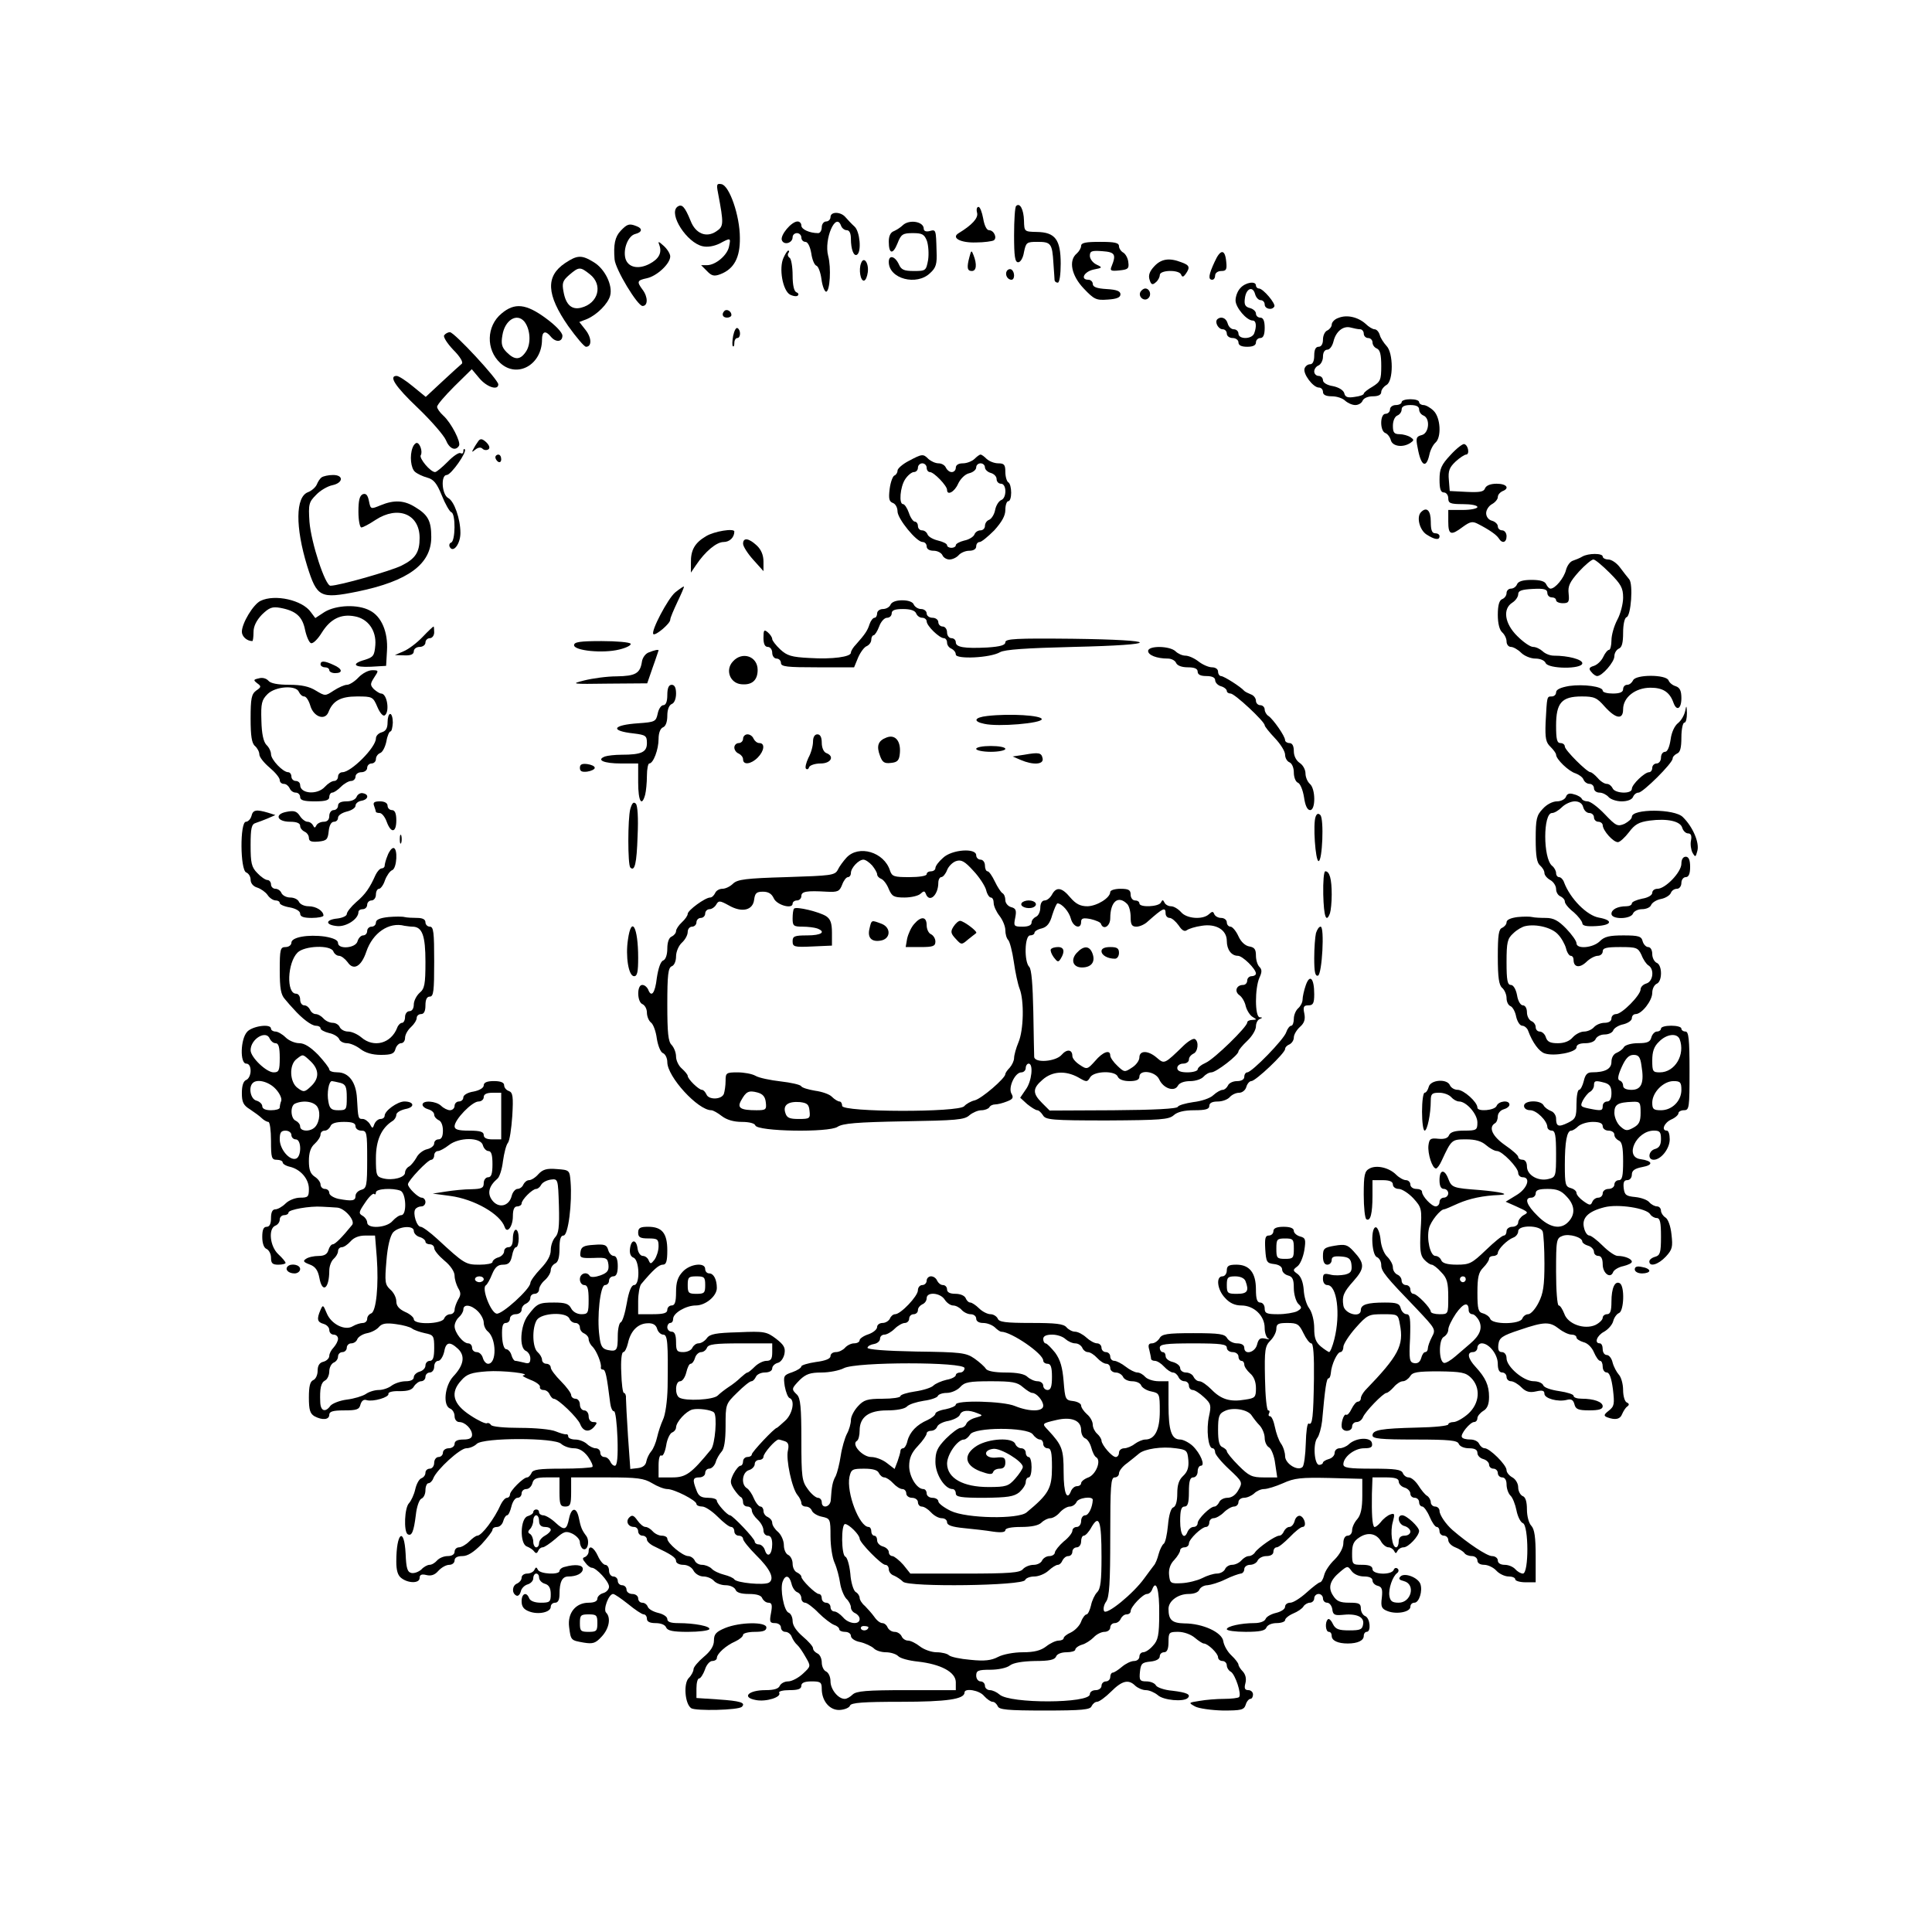 <?xml version="1.0" standalone="no"?>
<!DOCTYPE svg PUBLIC "-//W3C//DTD SVG 20010904//EN"
 "http://www.w3.org/TR/2001/REC-SVG-20010904/DTD/svg10.dtd">
<svg version="1.0" xmlns="http://www.w3.org/2000/svg"
 width="663pt" height="663pt" viewBox="0 0 663 663"
 preserveAspectRatio="xMidYMid meet">
<g transform="translate(0,663) scale(0.1,-0.1)"
fill="#000000" stroke="none">
<path d="M2464 5968 c20 -106 20 -115 -6 -132 -34 -23 -71 -8 -88 36 -20 49
-30 60 -46 48 -30 -25 33 -123 87 -135 17 -4 39 0 58 9 39 21 39 20 33 -9 -5
-30 -46 -65 -76 -65 l-20 0 20 -20 c16 -17 25 -19 46 -11 47 18 68 57 67 125
0 76 -36 179 -63 184 -16 3 -18 0 -12 -30z"/>
<path d="M3487 5923 c-4 -3 -7 -48 -7 -100 0 -73 3 -93 14 -93 8 0 17 15 20
35 7 33 9 35 46 35 46 0 51 -5 55 -73 2 -29 4 -55 4 -59 1 -5 6 -8 11 -8 6 0
10 28 10 65 0 83 -19 108 -82 109 -43 1 -43 1 -44 39 -1 38 -14 63 -27 50z"/>
<path d="M3353 5900 c5 -18 -17 -42 -63 -70 -27 -16 6 -34 60 -32 27 0 54 4
60 7 13 8 1 35 -16 35 -8 0 -16 16 -20 40 -4 22 -11 40 -16 40 -6 0 -8 -9 -5
-20z"/>
<path d="M2850 5885 c0 -8 -7 -15 -15 -15 -8 0 -15 -9 -15 -20 0 -11 -6 -20
-12 -20 -30 0 -58 13 -58 26 0 8 -6 14 -13 14 -21 0 -60 -47 -54 -64 7 -19 37
-10 37 10 0 8 7 14 15 14 8 0 15 -7 15 -15 0 -8 6 -15 14 -15 8 0 16 -16 20
-39 3 -22 11 -41 18 -43 6 -2 14 -23 17 -46 3 -24 11 -43 16 -43 13 1 18 82 7
123 -15 57 26 152 44 104 3 -9 12 -16 20 -16 9 0 14 -11 14 -29 0 -37 10 -62
21 -55 16 10 10 79 -8 96 -10 9 -24 24 -31 32 -16 20 -52 21 -52 1z"/>
<path d="M3098 5857 c-7 -7 -21 -16 -30 -20 -12 -4 -18 -17 -18 -36 0 -43 14
-46 30 -6 12 31 18 35 52 35 33 0 40 -4 49 -27 5 -15 7 -44 4 -65 -7 -37 -8
-38 -49 -38 -33 0 -43 4 -51 22 -13 29 -35 35 -35 9 0 -58 96 -83 142 -38 20
18 24 31 22 75 -2 75 -2 75 -24 69 -12 -3 -20 0 -20 8 0 25 -50 33 -72 12z"/>
<path d="M2130 5838 c-20 -21 -25 -48 -21 -98 3 -35 79 -160 96 -160 19 0 19
31 0 56 -20 27 -19 32 14 39 35 7 81 50 81 75 0 9 -10 25 -22 36 -19 17 -21
17 -15 2 9 -26 -2 -47 -35 -64 -39 -20 -74 -11 -82 20 -8 33 10 77 34 83 24 6
26 19 4 27 -25 10 -32 7 -54 -16z"/>
<path d="M3710 5786 c0 -7 -7 -19 -15 -26 -29 -24 -18 -76 24 -120 36 -38 43
-41 83 -38 30 2 43 7 43 18 0 11 -13 16 -47 18 -34 2 -48 7 -48 18 0 7 -7 14
-15 14 -29 0 -15 28 18 35 31 6 31 7 10 17 -13 6 -23 20 -23 30 0 16 6 19 43
16 43 -3 48 -11 32 -51 -7 -16 -3 -18 26 -15 30 3 34 6 31 28 -1 13 -9 28 -17
33 -8 4 -15 15 -15 22 0 12 -15 15 -65 15 -49 0 -65 -3 -65 -14z"/>
<path d="M2689 5746 c-17 -36 -3 -113 22 -127 12 -6 24 -7 27 -3 4 4 1 9 -5
11 -8 3 -13 24 -13 58 0 30 -5 57 -10 60 -6 4 -8 11 -5 16 4 5 4 9 0 9 -3 0
-10 -11 -16 -24z"/>
<path d="M3327 5749 c-10 -37 -8 -49 8 -49 16 0 18 23 6 54 -7 18 -8 18 -14
-5z"/>
<path d="M4168 5731 c-20 -43 -23 -61 -8 -61 6 0 10 7 10 15 0 8 9 15 21 15
17 0 20 5 17 32 -4 44 -20 44 -40 -1z"/>
<path d="M1939 5727 c-67 -45 -64 -108 11 -216 28 -39 55 -71 61 -71 20 0 20
30 -1 57 l-22 28 26 10 c35 15 73 53 80 81 9 35 -18 91 -56 114 -42 26 -57 25
-99 -3z m85 -38 c46 -36 30 -100 -30 -115 -32 -8 -52 10 -60 54 -6 31 -3 39
20 59 33 28 37 28 70 2z"/>
<path d="M2955 5727 c-9 -22 -2 -62 10 -60 6 1 11 14 13 29 4 32 -14 56 -23
31z"/>
<path d="M3961 5716 c-16 -17 -21 -31 -16 -46 5 -17 10 -19 21 -9 8 6 14 18
14 25 0 18 66 19 73 2 4 -10 8 -9 16 2 16 23 13 30 -15 40 -41 16 -69 12 -93
-14z"/>
<path d="M3455 5700 c-7 -12 2 -30 16 -30 12 0 12 27 0 35 -5 3 -12 1 -16 -5z"/>
<path d="M4257 5642 c-10 -10 -17 -29 -17 -43 0 -24 38 -69 59 -69 12 0 14
-20 5 -44 -8 -21 -54 -21 -54 -1 0 8 -7 15 -16 15 -9 0 -18 9 -21 20 -5 19
-23 26 -36 14 -9 -10 4 -34 19 -34 8 0 14 -7 14 -15 0 -8 9 -15 20 -15 11 0
20 -7 20 -15 0 -10 10 -15 30 -15 20 0 30 5 30 15 0 8 7 15 15 15 10 0 15 11
15 35 0 24 -5 35 -15 35 -8 0 -15 6 -15 14 0 7 -9 16 -21 19 -16 4 -20 12 -17
33 4 34 27 44 35 15 3 -12 12 -21 19 -21 8 0 14 -7 14 -15 0 -15 25 -21 33 -7
6 9 -38 62 -53 62 -5 0 -10 5 -10 10 0 17 -36 11 -53 -8z"/>
<path d="M3914 5629 c-10 -17 13 -36 27 -22 12 12 4 33 -11 33 -5 0 -12 -5
-16 -11z"/>
<path d="M1721 5554 c-52 -43 -54 -124 -4 -170 58 -53 143 -6 143 81 0 28 12
32 30 10 17 -21 40 -19 40 3 0 11 -24 36 -57 60 -68 50 -107 54 -152 16z m78
-27 c21 -26 24 -75 7 -102 -20 -31 -39 -32 -67 -4 -17 17 -20 29 -15 58 8 52
49 78 75 48z"/>
<path d="M2486 5563 c-11 -11 -6 -23 9 -23 8 0 15 4 15 9 0 13 -16 22 -24 14z"/>
<path d="M4593 5539 c-13 -4 -23 -15 -23 -23 0 -7 -7 -16 -15 -20 -8 -3 -15
-17 -15 -31 0 -16 -6 -25 -15 -25 -10 0 -15 -10 -15 -30 0 -19 -5 -30 -14 -30
-8 0 -16 -6 -19 -14 -7 -18 29 -66 49 -66 8 0 14 -7 14 -15 0 -10 10 -15 31
-15 17 0 37 -7 45 -15 9 -8 24 -15 35 -15 11 0 22 7 25 15 4 9 19 15 35 15 19
0 29 5 29 15 0 7 8 18 18 24 24 13 24 110 0 134 -9 10 -20 26 -23 37 -3 11
-11 20 -18 20 -6 0 -20 8 -31 19 -26 23 -64 32 -93 20z m75 -39 c6 0 12 -7 12
-15 0 -8 7 -15 15 -15 8 0 15 -7 15 -15 0 -9 7 -18 15 -21 11 -5 15 -21 15
-60 0 -48 -3 -54 -30 -71 -16 -9 -30 -20 -30 -24 0 -4 -14 -9 -31 -11 -24 -4
-33 -1 -36 13 -3 10 -19 20 -39 24 -20 3 -34 12 -34 20 0 8 -7 15 -15 15 -8 0
-15 7 -15 15 0 9 7 18 15 21 8 4 15 17 15 30 0 15 6 24 15 24 8 0 17 12 21 28
8 34 33 55 59 48 11 -3 26 -6 33 -6z"/>
<path d="M2516 5478 c-3 -17 -4 -33 -1 -36 3 -3 5 2 5 11 0 10 5 17 10 17 12
0 13 27 1 34 -5 3 -11 -8 -15 -26z"/>
<path d="M1524 5479 c-3 -6 11 -28 32 -50 23 -23 34 -42 29 -47 -6 -5 -36 -32
-67 -61 l-57 -53 -44 36 c-24 20 -49 36 -56 36 -28 0 -5 -36 73 -110 46 -44
89 -94 96 -110 12 -30 33 -39 45 -20 8 12 -27 80 -54 104 -12 11 -21 24 -21
30 0 7 27 38 59 70 l60 59 26 -31 c26 -31 65 -43 65 -21 0 16 -151 179 -166
179 -7 0 -16 -5 -20 -11z"/>
<path d="M4810 5250 c0 -5 -9 -10 -20 -10 -11 0 -20 -7 -20 -15 0 -8 -7 -15
-15 -15 -20 0 -20 -59 -1 -66 8 -3 16 -14 19 -25 6 -21 41 -26 67 -9 13 9 13
11 0 20 -8 5 -25 10 -37 10 -19 0 -23 6 -23 29 0 16 6 31 15 35 8 3 15 12 15
21 0 10 10 15 30 15 20 0 30 -5 30 -15 0 -9 7 -18 15 -21 24 -10 19 -61 -6
-67 -19 -5 -21 -10 -14 -44 11 -62 29 -73 40 -24 3 16 13 35 21 42 21 18 18
85 -6 109 -11 11 -27 20 -35 20 -8 0 -15 5 -15 10 0 6 -13 10 -30 10 -16 0
-30 -4 -30 -10z"/>
<path d="M1642 5117 c-5 -7 -13 -19 -17 -27 -7 -12 -6 -13 6 -3 10 8 19 9 25
3 5 -5 14 -6 20 -2 6 4 4 13 -7 24 -13 12 -20 14 -27 5z"/>
<path d="M1416 5094 c-11 -28 -6 -71 8 -83 8 -7 27 -16 42 -20 22 -6 33 -19
50 -61 12 -30 27 -56 33 -58 15 -5 14 -99 -1 -104 -6 -2 -8 -10 -4 -16 12 -20
36 12 36 49 0 48 -21 109 -42 120 -22 12 -26 79 -5 79 15 0 71 80 62 88 -3 3
-5 0 -5 -7 0 -7 -4 -9 -10 -6 -5 3 -25 -10 -44 -30 -19 -19 -38 -35 -43 -35
-16 0 -56 48 -49 58 7 12 -3 42 -14 42 -4 0 -11 -7 -14 -16z"/>
<path d="M4978 5069 c-32 -34 -38 -48 -38 -85 0 -32 4 -44 15 -44 8 0 15 -9
15 -20 0 -17 7 -20 50 -20 28 0 50 -4 50 -10 0 -5 -22 -10 -50 -10 l-50 0 0
-40 c0 -46 9 -49 50 -18 25 18 33 20 52 10 39 -20 63 -37 71 -49 12 -20 27
-15 27 7 0 11 -7 20 -15 20 -8 0 -15 6 -15 14 0 7 -9 16 -20 19 -12 3 -20 14
-20 26 0 11 9 25 20 31 11 6 20 17 20 24 0 8 7 16 15 20 27 10 16 26 -19 26
-21 0 -36 -6 -40 -16 -4 -12 -19 -14 -63 -12 l-58 3 -3 38 c-3 31 2 43 23 63
14 13 31 24 36 24 13 0 8 32 -6 36 -5 2 -27 -15 -47 -37z"/>
<path d="M1700 5061 c0 -6 5 -13 10 -16 6 -3 10 1 10 9 0 9 -4 16 -10 16 -5 0
-10 -4 -10 -9z"/>
<path d="M3118 5048 c-21 -11 -38 -26 -38 -33 0 -7 -5 -15 -11 -17 -5 -2 -13
-22 -16 -46 -4 -33 -2 -43 11 -48 9 -3 16 -16 16 -29 0 -25 65 -105 86 -105 8
0 14 -7 14 -15 0 -9 9 -15 24 -15 13 0 26 -7 30 -15 3 -8 14 -15 24 -15 11 0
25 7 32 15 7 8 23 15 36 15 15 0 24 6 24 15 0 8 5 15 12 15 6 0 28 18 50 40
26 29 38 50 38 70 0 17 5 30 10 30 6 0 10 13 10 29 0 17 -4 33 -10 36 -5 3
-10 19 -10 36 0 24 -4 29 -24 29 -14 0 -31 7 -40 15 -8 8 -17 15 -21 15 -4 0
-13 -7 -21 -15 -9 -8 -26 -15 -40 -15 -15 0 -24 -6 -24 -15 0 -8 -6 -15 -14
-15 -8 0 -16 7 -20 15 -3 8 -14 15 -25 15 -11 0 -26 7 -35 15 -18 18 -21 18
-68 -7z m62 -23 c0 -8 5 -15 11 -15 14 0 59 -47 59 -61 0 -21 26 -7 38 21 8
17 24 33 38 36 13 3 24 12 24 20 0 8 7 14 15 14 8 0 15 -6 15 -14 0 -7 9 -16
20 -19 11 -3 20 -12 20 -21 0 -9 7 -16 15 -16 20 0 20 -49 1 -56 -8 -3 -18
-18 -21 -34 -3 -16 -13 -31 -21 -34 -8 -3 -14 -12 -14 -21 0 -8 -7 -15 -15
-15 -9 0 -18 -6 -21 -14 -3 -8 -19 -18 -35 -21 -16 -4 -29 -11 -29 -16 0 -5
-7 -9 -15 -9 -8 0 -15 4 -15 9 0 5 -14 12 -31 16 -17 4 -33 13 -36 21 -3 8
-11 14 -19 14 -8 0 -14 7 -14 15 0 8 -5 15 -11 15 -5 0 -15 14 -20 30 -6 17
-15 30 -20 30 -15 0 -10 59 7 85 9 14 23 25 30 25 8 0 14 7 14 15 0 8 7 15 15
15 8 0 15 -7 15 -15z"/>
<path d="M1104 4992 c-6 -4 -13 -15 -17 -25 -4 -9 -17 -21 -30 -26 -43 -16
-44 -119 -3 -253 34 -108 44 -114 173 -88 174 36 253 94 253 187 0 55 -11 76
-54 102 -39 25 -74 26 -120 7 -34 -14 -34 -14 -40 15 -4 20 -10 27 -21 23 -11
-5 -15 -21 -15 -60 0 -30 5 -54 10 -54 6 0 28 12 49 26 77 50 151 20 151 -62
0 -49 -14 -71 -62 -95 -36 -18 -214 -69 -244 -69 -18 0 -66 147 -72 219 -4 61
-2 68 23 93 14 15 40 30 56 33 37 8 39 35 2 35 -16 0 -33 -4 -39 -8z"/>
<path d="M4877 4873 c-17 -16 -6 -61 18 -77 28 -18 45 -21 45 -6 0 6 -7 10
-15 10 -11 0 -15 11 -15 40 0 38 -14 52 -33 33z"/>
<path d="M2423 4790 c-39 -23 -53 -48 -52 -92 l0 -33 17 25 c32 48 71 80 95
80 21 0 37 16 37 36 0 12 -69 1 -97 -16z"/>
<path d="M2550 4764 c0 -9 16 -34 35 -55 l35 -39 0 33 c0 22 -8 41 -23 55 -28
26 -47 28 -47 6z"/>
<path d="M5430 4720 c-8 -5 -23 -11 -32 -14 -10 -3 -20 -17 -24 -32 -7 -28
-37 -64 -53 -64 -5 0 -11 7 -15 15 -4 10 -20 15 -50 15 -30 0 -46 -5 -50 -15
-3 -8 -12 -15 -21 -15 -8 0 -15 -7 -15 -15 0 -9 -7 -18 -15 -21 -10 -4 -15
-21 -15 -54 0 -30 6 -52 15 -60 8 -7 15 -21 15 -31 0 -11 7 -19 15 -19 8 0 24
-9 35 -20 11 -11 33 -20 49 -20 16 0 31 -6 35 -15 8 -21 126 -22 126 -1 0 13
-48 26 -98 26 -13 0 -30 7 -38 15 -9 8 -23 15 -33 15 -10 0 -34 17 -54 37 -44
43 -51 94 -17 115 11 7 20 20 20 29 0 12 12 16 50 18 39 2 50 -1 50 -14 0 -8
7 -15 15 -15 8 0 15 -4 15 -10 0 -5 10 -10 23 -10 20 0 23 4 20 33 -3 26 4 40
35 75 21 23 44 42 50 42 6 0 31 -21 56 -46 39 -39 46 -52 46 -85 0 -21 -9 -56
-20 -76 -11 -21 -20 -52 -20 -70 0 -18 -4 -33 -8 -33 -5 0 -14 -11 -20 -24 -6
-13 -20 -27 -32 -31 -17 -5 -19 -10 -9 -21 6 -8 15 -14 20 -14 17 0 59 48 59
68 0 11 7 22 15 26 11 4 15 20 15 55 0 28 5 51 12 53 15 5 23 113 9 130 -6 7
-20 25 -32 41 -11 15 -29 27 -40 27 -10 0 -19 5 -19 10 0 12 -49 12 -70 0z"/>
<path d="M2317 4597 c-25 -21 -84 -133 -75 -143 7 -7 58 36 58 49 0 7 12 34
25 62 13 27 23 50 22 52 -2 1 -15 -8 -30 -20z"/>
<path d="M894 4568 c-25 -12 -64 -77 -64 -106 0 -16 17 -32 36 -32 2 0 4 14 4
31 0 20 10 40 29 60 25 24 35 28 63 23 54 -10 76 -30 85 -76 5 -23 14 -43 20
-45 7 -3 24 14 38 37 29 46 65 64 112 55 46 -8 75 -49 71 -99 -3 -36 -7 -41
-35 -50 -50 -14 -39 -27 20 -24 l52 3 3 52 c4 64 -19 118 -59 138 -41 22 -115
19 -155 -5 l-32 -21 -15 20 c-29 42 -124 63 -173 39z"/>
<path d="M3056 4555 c-3 -8 -15 -15 -26 -15 -11 0 -20 -7 -20 -15 0 -8 -4 -15
-9 -15 -5 0 -13 -10 -17 -22 -7 -22 -15 -34 -46 -69 -10 -10 -18 -23 -18 -29
0 -14 -63 -23 -142 -18 -62 3 -77 8 -100 29 -16 15 -28 31 -28 36 0 6 -7 16
-15 23 -13 11 -15 8 -15 -19 0 -21 5 -31 15 -31 8 0 15 -9 15 -20 0 -11 7 -20
15 -20 8 0 15 -7 15 -15 0 -13 21 -15 126 -15 l125 0 14 34 c8 18 21 36 30 39
8 4 15 13 15 22 0 8 4 15 8 15 4 0 13 14 19 30 6 17 18 30 27 30 9 0 16 7 16
15 0 11 11 15 39 15 25 0 41 -5 45 -15 3 -8 12 -15 21 -15 8 0 15 -6 15 -12 0
-16 44 -58 59 -58 6 0 11 -7 11 -15 0 -9 7 -18 15 -21 8 -4 15 -12 15 -20 0
-17 118 -12 152 8 16 9 89 14 251 18 306 7 304 24 -3 28 -194 2 -230 0 -230
-12 0 -10 -17 -15 -62 -18 -79 -4 -108 1 -108 18 0 8 -7 14 -15 14 -8 0 -15 9
-15 20 0 11 -7 20 -15 20 -8 0 -15 7 -15 15 0 8 -9 15 -20 15 -11 0 -20 7 -20
15 0 8 -9 15 -19 15 -10 0 -21 7 -25 15 -3 9 -18 15 -40 15 -21 0 -36 -6 -40
-15z"/>
<path d="M1450 4444 c-19 -20 -48 -42 -65 -49 l-30 -13 33 -1 c22 -1 32 4 32
14 0 8 9 15 20 15 11 0 20 7 20 15 0 8 7 15 15 15 8 0 15 9 15 20 0 11 -1 20
-2 20 -2 0 -19 -16 -38 -36z"/>
<path d="M1970 4416 c0 -19 99 -29 155 -15 25 6 42 15 39 20 -3 5 -48 9 -100
9 -73 0 -94 -3 -94 -14z"/>
<path d="M3940 4396 c0 -14 29 -26 68 -26 12 0 25 -7 28 -15 4 -9 19 -15 40
-15 24 0 34 -5 34 -15 0 -10 10 -15 30 -15 19 0 30 -5 30 -14 0 -8 9 -18 20
-21 11 -3 20 -11 20 -16 0 -5 6 -9 13 -9 14 0 117 -96 117 -109 0 -4 16 -24
35 -44 19 -20 35 -45 35 -57 0 -11 7 -23 15 -26 9 -4 15 -19 15 -35 0 -16 6
-32 14 -35 8 -3 17 -25 21 -50 4 -28 11 -44 21 -44 19 0 19 73 -1 90 -8 7 -15
23 -15 36 0 13 -9 29 -20 36 -12 8 -20 24 -20 40 0 18 -5 28 -15 28 -8 0 -15
5 -15 10 0 14 -41 72 -57 83 -7 4 -13 15 -13 22 0 8 -7 15 -15 15 -8 0 -15 7
-15 15 0 9 -8 19 -17 22 -10 4 -20 9 -23 12 -12 14 -70 51 -80 51 -5 0 -10 7
-10 15 0 9 -9 15 -21 15 -11 0 -32 9 -46 20 -14 11 -34 20 -45 20 -11 0 -26 7
-34 15 -20 19 -94 20 -94 1z"/>
<path d="M2226 4391 c-11 -4 -21 -18 -23 -31 -6 -41 -22 -50 -87 -51 -33 0
-83 -7 -111 -14 -48 -12 -44 -13 83 -11 l133 1 19 55 c11 30 19 56 20 58 0 4
-14 1 -34 -7z"/>
<path d="M2515 4360 c-27 -29 -10 -74 28 -78 37 -4 57 13 57 49 0 47 -53 65
-85 29z"/>
<path d="M1100 4350 c0 -5 7 -10 15 -10 8 0 15 -4 15 -10 0 -5 9 -10 20 -10
28 0 25 15 -5 28 -32 15 -45 15 -45 2z"/>
<path d="M1230 4305 c-13 -14 -31 -25 -39 -25 -9 0 -29 -9 -46 -20 -29 -19
-29 -19 -61 0 -22 14 -49 20 -91 20 -40 0 -65 5 -72 14 -7 8 -21 12 -33 8 -19
-4 -19 -6 -5 -17 14 -10 14 -13 -4 -25 -16 -12 -19 -27 -19 -96 0 -60 4 -85
15 -94 8 -7 15 -20 15 -29 0 -9 16 -29 35 -45 19 -16 35 -35 35 -43 0 -7 6
-13 14 -13 8 0 16 -7 20 -15 3 -8 12 -15 21 -15 8 0 15 -7 15 -15 0 -11 12
-15 50 -15 38 0 50 4 50 15 0 8 5 15 10 15 6 0 19 9 30 20 11 11 27 20 35 20
8 0 15 7 15 15 0 8 9 15 20 15 11 0 20 7 20 15 0 8 7 15 15 15 8 0 15 7 15 15
0 9 7 18 15 21 8 3 17 21 21 40 3 19 10 34 14 34 4 0 7 14 8 30 0 17 -4 30 -9
30 -5 0 -9 -13 -9 -29 0 -20 -6 -30 -20 -34 -11 -3 -20 -12 -20 -21 0 -31 -85
-116 -115 -116 -8 0 -15 -7 -15 -15 0 -8 -6 -15 -13 -15 -8 0 -22 -9 -32 -20
-26 -29 -85 -24 -85 6 0 8 -7 14 -15 14 -8 0 -15 7 -15 15 0 8 -5 15 -11 15
-18 0 -59 43 -59 62 0 9 -7 24 -16 32 -10 11 -16 38 -17 83 -2 59 1 71 21 91
27 27 99 32 108 7 4 -8 11 -15 18 -15 7 0 16 -15 21 -32 11 -38 50 -52 62 -22
15 39 42 54 98 54 53 0 55 -1 70 -36 8 -19 19 -33 25 -29 18 11 9 75 -12 75
-5 0 -16 7 -25 15 -13 14 -13 18 1 40 16 24 16 25 -7 25 -13 0 -34 -11 -47
-25z"/>
<path d="M5604 4295 c-4 -8 -12 -15 -20 -15 -8 0 -14 -7 -14 -15 0 -10 -11
-15 -35 -15 -19 0 -35 4 -35 10 0 14 -65 23 -115 16 -29 -5 -45 -12 -45 -22 0
-8 -7 -14 -15 -14 -17 0 -16 1 -21 -90 -2 -54 1 -68 17 -83 10 -10 19 -22 19
-27 0 -15 43 -57 67 -64 11 -4 24 -13 27 -21 3 -8 12 -15 21 -15 8 0 15 -7 15
-15 0 -8 8 -15 19 -15 10 0 24 -7 31 -15 7 -8 27 -15 45 -15 20 0 35 6 39 15
3 8 11 15 19 15 15 0 117 101 117 117 0 6 7 13 15 17 11 4 15 20 15 56 0 27 5
50 10 50 6 0 9 15 9 33 -1 27 -2 28 -6 7 -3 -14 -13 -32 -24 -41 -12 -9 -23
-32 -26 -57 -4 -26 -11 -42 -19 -42 -8 0 -14 -9 -14 -20 0 -11 -7 -20 -15 -20
-8 0 -15 -7 -15 -15 0 -8 -5 -15 -11 -15 -15 0 -59 -42 -59 -57 0 -19 -59 -16
-66 2 -4 8 -12 15 -20 15 -8 0 -22 9 -31 20 -10 11 -21 20 -25 20 -12 0 -88
76 -88 88 0 7 -7 12 -15 12 -12 0 -15 13 -15 60 0 78 19 100 88 100 43 0 52
-4 79 -35 38 -42 63 -46 63 -9 0 41 42 74 94 74 43 0 66 -15 79 -52 11 -30 27
-20 27 16 0 25 -5 36 -19 41 -11 3 -22 12 -25 20 -8 21 -114 21 -122 0z"/>
<path d="M2290 4245 c0 -23 -5 -35 -14 -35 -7 0 -16 -13 -19 -29 -6 -27 -9
-29 -66 -33 -90 -6 -99 -26 -16 -35 41 -5 45 -8 45 -33 0 -31 -18 -40 -87 -40
-23 0 -48 -3 -57 -6 -31 -12 -4 -24 55 -24 l59 0 0 -65 c0 -64 12 -86 24 -42
3 12 6 41 6 65 0 23 4 42 8 42 14 0 32 48 32 84 0 21 6 36 15 40 9 3 15 18 15
40 0 21 6 36 15 40 9 3 15 18 15 36 0 20 -5 30 -15 30 -10 0 -15 -11 -15 -35z"/>
<path d="M3388 4173 c-45 -5 -50 -19 -10 -27 48 -11 197 2 197 16 0 13 -108
20 -187 11z"/>
<path d="M2550 4095 c0 -8 -7 -15 -15 -15 -8 0 -15 -7 -15 -15 0 -9 7 -18 15
-21 8 -4 15 -12 15 -20 0 -20 27 -17 50 6 23 23 26 50 6 50 -8 0 -16 7 -20 15
-3 8 -12 15 -21 15 -8 0 -15 -7 -15 -15z"/>
<path d="M2790 4085 c0 -15 -7 -40 -16 -56 -8 -17 -12 -34 -8 -37 4 -4 9 -1
11 6 3 6 20 12 39 12 36 0 49 25 19 36 -9 4 -15 19 -15 35 0 19 -5 29 -15 29
-9 0 -15 -9 -15 -25z"/>
<path d="M3042 4099 c-29 -11 -35 -29 -22 -63 8 -22 15 -27 38 -24 22 2 28 9
30 33 4 42 -16 66 -46 54z"/>
<path d="M3350 4060 c0 -5 23 -10 50 -10 28 0 50 5 50 10 0 6 -22 10 -50 10
-27 0 -50 -4 -50 -10z"/>
<path d="M3515 4040 l-40 -6 28 -12 c42 -18 79 -16 75 5 -4 20 -12 22 -63 13z"/>
<path d="M1990 3995 c0 -12 7 -15 25 -13 14 2 26 8 26 13 0 6 -12 11 -26 13
-18 2 -25 -1 -25 -13z"/>
<path d="M1224 3896 c-4 -10 -18 -16 -35 -16 -19 0 -29 -5 -29 -15 0 -8 -7
-15 -15 -15 -8 0 -15 -9 -15 -20 0 -13 -7 -20 -19 -20 -11 0 -22 -6 -25 -12
-5 -10 -7 -10 -12 0 -3 6 -11 12 -19 12 -7 0 -19 9 -26 20 -11 17 -21 19 -46
14 -42 -8 -33 -34 13 -34 22 0 34 -5 34 -14 0 -8 7 -16 15 -20 8 -3 15 -13 15
-21 0 -12 8 -15 33 -13 28 3 32 7 35 36 2 20 9 32 18 32 8 0 14 6 14 14 0 8
14 17 30 21 17 4 30 13 30 20 0 8 9 15 20 17 24 4 28 22 5 26 -8 2 -18 -4 -21
-12z"/>
<path d="M5374 3896 c-3 -9 -18 -16 -31 -16 -15 0 -36 -11 -49 -26 -21 -22
-24 -35 -24 -103 0 -58 4 -82 15 -91 8 -7 15 -18 15 -26 0 -7 9 -18 20 -24 11
-6 20 -20 20 -31 0 -11 7 -22 15 -25 8 -4 15 -11 15 -18 0 -7 13 -23 30 -36
16 -14 29 -31 30 -38 0 -9 14 -12 48 -10 54 3 59 20 9 29 -41 7 -99 65 -120
122 -3 9 -11 17 -17 17 -5 0 -10 6 -10 14 0 7 -6 19 -14 25 -31 26 -31 181 0
181 8 0 23 9 34 20 11 11 31 20 44 20 15 0 26 -7 29 -20 3 -11 12 -20 21 -20
9 0 16 -7 16 -15 0 -8 7 -15 15 -15 8 0 15 -6 15 -12 1 -19 36 -58 52 -58 7 0
24 16 38 34 20 27 34 35 71 40 61 8 106 -2 112 -25 3 -10 12 -19 20 -19 10 0
13 -8 10 -24 -3 -13 0 -32 5 -42 10 -17 11 -16 17 7 7 28 -16 82 -50 115 -28
29 -175 29 -175 1 0 -7 -12 -17 -25 -24 -24 -10 -29 -8 -68 33 -23 24 -49 44
-59 44 -9 0 -18 4 -20 9 -1 4 -13 12 -26 15 -15 5 -24 3 -28 -8z"/>
<path d="M1284 3864 c3 -9 6 -18 6 -20 0 -2 6 -4 13 -4 7 0 18 -13 24 -30 15
-41 33 -38 33 5 0 24 -5 35 -15 35 -8 0 -15 7 -15 15 0 9 -10 15 -26 15 -20 0
-25 -4 -20 -16z"/>
<path d="M2163 3854 c-9 -34 -9 -191 0 -201 15 -15 22 13 25 108 3 63 0 105
-6 111 -8 8 -13 2 -19 -18z"/>
<path d="M863 3830 c-3 -11 -12 -20 -19 -20 -21 0 -20 -166 1 -174 8 -3 15
-14 15 -25 0 -12 9 -23 23 -27 12 -4 28 -15 35 -25 7 -11 20 -19 28 -19 8 0
14 -4 14 -9 0 -5 16 -12 35 -15 21 -4 35 -13 35 -21 0 -11 12 -15 40 -15 22 0
40 4 40 8 0 16 -25 32 -51 32 -15 0 -29 7 -33 15 -3 8 -16 15 -30 15 -13 0
-26 7 -30 15 -3 8 -12 15 -21 15 -8 0 -15 7 -15 15 0 8 -6 15 -12 15 -7 0 -23
11 -35 24 -20 20 -23 35 -23 95 0 59 3 73 18 77 9 3 28 10 42 16 l25 11 -25 8
c-41 12 -52 10 -57 -11z"/>
<path d="M4515 3828 c-10 -24 -1 -153 10 -153 13 0 19 145 6 158 -7 7 -12 5
-16 -5z"/>
<path d="M1372 3750 c0 -14 2 -19 5 -12 2 6 2 18 0 25 -3 6 -5 1 -5 -13z"/>
<path d="M1330 3694 c-6 -14 -10 -30 -10 -35 0 -5 -5 -9 -10 -9 -6 0 -15 -10
-21 -22 -20 -45 -35 -67 -67 -94 -18 -16 -32 -34 -32 -41 0 -6 -15 -13 -32
-15 -42 -4 -43 -22 -1 -26 31 -3 73 24 73 48 0 6 7 10 15 10 8 0 15 7 15 15 0
8 7 15 15 15 8 0 15 9 15 20 0 11 5 20 11 20 5 0 15 13 20 29 6 16 17 32 25
35 16 6 20 76 4 76 -6 0 -15 -12 -20 -26z"/>
<path d="M2905 3687 c-11 -12 -25 -31 -30 -42 -10 -19 -23 -20 -176 -25 -140
-4 -168 -8 -183 -22 -10 -10 -26 -18 -37 -18 -11 0 -22 -7 -25 -15 -4 -8 -11
-15 -17 -15 -17 0 -77 -44 -77 -56 0 -6 -9 -19 -20 -29 -11 -10 -20 -24 -20
-30 0 -7 -7 -15 -15 -19 -9 -3 -15 -19 -15 -41 0 -22 -6 -38 -14 -41 -9 -3
-17 -27 -22 -60 -6 -53 -19 -69 -30 -39 -4 8 -12 15 -20 15 -19 0 -18 -59 1
-66 8 -4 15 -16 15 -29 0 -12 6 -28 14 -34 8 -6 17 -31 20 -55 4 -25 13 -47
21 -50 8 -3 15 -17 15 -31 0 -50 105 -165 151 -165 6 0 22 -9 36 -20 17 -13
41 -20 69 -20 25 0 44 -5 46 -12 7 -21 252 -25 282 -5 18 12 65 16 228 19 179
3 208 5 225 21 11 9 29 17 41 17 11 0 24 5 27 10 3 6 12 10 20 10 8 0 25 4 40
10 21 8 24 13 16 27 -12 21 12 73 34 73 8 0 15 7 15 15 0 8 5 15 10 15 17 0
11 -61 -10 -89 l-19 -28 24 -22 c14 -11 29 -21 35 -21 5 0 13 -8 19 -17 9 -16
30 -18 220 -18 184 1 212 3 229 18 12 11 35 17 70 17 40 0 52 4 52 15 0 10 10
15 29 15 16 0 34 7 41 15 7 8 21 15 32 15 11 0 22 9 25 20 3 11 11 20 17 20
15 0 116 96 116 110 0 6 7 13 15 16 8 4 15 14 15 24 0 9 9 25 21 36 15 13 19
26 15 46 -5 23 -2 28 14 28 16 0 20 7 20 38 0 55 -15 71 -29 31 -6 -17 -11
-40 -11 -49 0 -10 -7 -23 -15 -30 -8 -7 -15 -23 -15 -36 0 -13 -4 -24 -9 -24
-5 0 -13 -10 -17 -22 -7 -24 -118 -138 -134 -138 -5 0 -10 -7 -10 -15 0 -9 -9
-15 -25 -15 -14 0 -28 -7 -31 -15 -4 -8 -12 -15 -18 -15 -7 0 -21 -8 -32 -18
-11 -11 -42 -21 -69 -24 -27 -4 -51 -11 -53 -16 -2 -7 -82 -11 -222 -12 l-218
-1 -26 26 c-33 33 -33 50 2 80 33 29 78 32 122 8 29 -17 31 -17 41 0 13 22 87
24 95 2 4 -9 19 -15 40 -15 24 0 34 5 34 15 0 26 55 19 68 -9 14 -31 52 -44
64 -22 5 10 22 16 42 16 19 0 39 7 46 15 7 8 19 15 27 15 16 0 93 59 93 72 0
4 14 21 30 36 17 16 30 38 30 50 0 11 6 23 13 25 10 4 10 6 0 6 -17 1 -17 100
-1 136 9 19 9 28 0 37 -7 7 -12 24 -12 39 0 21 -5 28 -22 31 -14 2 -29 15 -38
35 -8 18 -21 33 -27 33 -7 0 -13 7 -13 15 0 8 -9 15 -19 15 -11 0 -21 6 -24
13 -4 10 -7 10 -18 0 -21 -20 -77 -16 -96 7 -10 11 -25 20 -34 20 -10 0 -20 6
-23 13 -5 10 -7 10 -12 0 -7 -15 -74 -18 -74 -3 0 6 -7 10 -15 10 -8 0 -15 9
-15 20 0 16 -7 20 -35 20 -19 0 -35 -5 -35 -11 0 -20 -45 -48 -78 -49 -25 0
-40 8 -59 30 -29 35 -48 38 -63 10 -6 -11 -17 -20 -25 -20 -9 0 -15 -10 -15
-25 0 -14 -7 -28 -15 -31 -8 -4 -15 -12 -15 -20 0 -9 -11 -14 -31 -14 -30 0
-31 2 -25 31 5 25 2 32 -14 36 -11 3 -20 14 -20 24 0 10 -4 21 -10 24 -5 3
-17 21 -26 40 -9 19 -20 35 -25 35 -5 0 -9 9 -9 20 0 11 -7 20 -15 20 -8 0
-15 7 -15 15 0 26 -84 20 -114 -9 -15 -13 -26 -28 -26 -35 0 -6 -7 -11 -15
-11 -8 0 -15 -4 -15 -10 0 -6 -26 -10 -59 -10 -53 0 -60 2 -67 23 -20 63 -107
89 -149 44z m88 -27 c9 -11 17 -25 17 -30 0 -6 6 -13 14 -16 8 -3 20 -19 26
-35 11 -25 17 -29 54 -29 23 0 48 6 55 13 11 10 14 10 18 0 12 -33 43 -5 43
38 0 10 5 19 10 19 6 0 15 11 20 24 5 13 19 27 31 31 18 6 30 -1 59 -33 21
-22 40 -52 44 -66 3 -14 11 -26 16 -26 6 0 10 -8 10 -19 0 -10 9 -30 20 -44
11 -14 20 -36 20 -49 0 -13 4 -28 10 -34 5 -5 14 -39 19 -74 5 -36 14 -78 20
-93 16 -41 14 -142 -4 -184 -8 -19 -15 -44 -15 -54 0 -9 -7 -24 -15 -33 -8 -8
-15 -18 -15 -22 0 -14 -81 -84 -105 -90 -13 -3 -29 -12 -36 -20 -18 -22 -419
-21 -419 1 0 8 -4 15 -9 15 -5 0 -17 7 -26 16 -8 9 -35 18 -58 21 -23 4 -45
10 -48 16 -4 5 -35 12 -70 16 -35 4 -74 12 -86 19 -12 7 -40 12 -62 12 -39 0
-41 -2 -41 -29 0 -16 -3 -36 -6 -45 -8 -20 -53 -21 -60 -1 -4 8 -10 15 -15 15
-11 0 -49 37 -49 48 0 4 -9 15 -20 25 -11 9 -20 28 -20 41 0 14 -7 31 -15 40
-12 11 -15 42 -15 139 0 102 3 126 15 131 9 3 15 18 15 34 0 16 9 37 20 47 11
10 20 26 20 37 0 10 7 18 15 18 8 0 15 7 15 15 0 8 7 15 15 15 8 0 15 7 15 15
0 8 7 15 15 15 7 0 18 7 23 16 8 14 12 14 43 -3 45 -26 83 -17 87 20 3 22 8
27 30 27 19 0 30 -7 37 -22 10 -24 65 -39 65 -19 0 6 7 11 15 11 8 0 15 7 15
15 0 16 18 19 87 15 38 -2 44 1 53 24 5 14 14 26 20 26 5 0 10 6 10 14 0 18
27 46 43 46 7 0 20 -9 30 -20z m875 -132 c7 -7 12 -27 12 -45 0 -26 4 -33 20
-33 11 0 29 8 39 18 52 46 61 51 61 27 0 -8 6 -15 14 -15 7 0 21 -12 31 -26
11 -17 20 -22 28 -16 7 5 29 12 51 15 49 8 86 -14 86 -52 0 -30 16 -51 38 -51
16 0 62 -45 62 -61 0 -5 -7 -9 -15 -9 -8 0 -15 -7 -15 -15 0 -8 -6 -15 -14
-15 -23 0 -31 -22 -13 -35 9 -6 19 -23 22 -38 4 -15 15 -32 24 -37 15 -9 14
-9 -1 -10 -10 0 -18 -4 -18 -9 0 -15 -113 -125 -142 -138 -16 -7 -28 -17 -28
-23 0 -5 -16 -10 -35 -10 -24 0 -35 5 -35 15 0 8 9 15 20 15 11 0 20 6 20 14
0 8 7 16 15 20 16 6 20 41 6 50 -5 4 -22 -6 -38 -21 -68 -66 -67 -65 -93 -43
-30 26 -60 26 -60 1 0 -10 -11 -26 -26 -35 -24 -16 -26 -16 -49 6 -14 13 -25
29 -25 36 0 21 -25 13 -52 -19 -26 -29 -28 -30 -53 -13 -14 9 -25 22 -25 30 0
23 -19 25 -37 4 -20 -23 -92 -29 -94 -7 0 6 -2 76 -3 155 -2 93 -6 146 -14
154 -18 18 -16 108 3 108 8 0 15 4 15 9 0 5 11 12 25 15 18 5 28 17 36 46 7
22 15 40 18 40 16 -1 40 -29 46 -53 8 -29 35 -37 35 -11 0 13 7 15 33 10 17
-4 34 -11 35 -16 8 -23 32 -9 32 19 0 57 27 80 58 49z m-1240 -681 c3 -25 0
-27 -32 -27 -55 0 -67 8 -53 33 17 31 26 36 56 28 19 -5 27 -15 29 -34z m150
-29 c3 -26 1 -28 -37 -28 -32 0 -41 4 -46 21 -9 27 10 40 50 37 25 -3 31 -8
33 -30z"/>
<path d="M2725 3512 c-3 -3 -5 -18 -5 -34 0 -25 3 -28 34 -28 19 0 41 -3 50
-6 32 -12 15 -24 -34 -24 -44 0 -50 -3 -50 -20 0 -19 5 -21 67 -18 l68 3 0 44
c0 33 -5 47 -20 57 -24 15 -102 34 -110 26z"/>
<path d="M3137 3459 c-10 -11 -20 -33 -24 -50 l-5 -29 51 0 c43 0 51 3 51 19
0 10 -7 21 -15 25 -8 3 -15 17 -15 31 0 30 -19 32 -43 4z"/>
<path d="M2984 3444 c-8 -31 6 -47 37 -42 36 5 38 45 4 58 -35 13 -34 14 -41
-16z"/>
<path d="M3272 3450 c-11 -17 -9 -24 8 -42 19 -21 20 -21 42 -2 13 10 25 20
28 22 6 5 -42 41 -55 42 -6 0 -16 -9 -23 -20z"/>
<path d="M3606 3372 c-2 -4 2 -16 10 -27 13 -17 16 -18 24 -5 15 24 12 40 -9
40 -11 0 -22 -3 -25 -8z"/>
<path d="M3695 3360 c-22 -24 -13 -50 18 -50 32 0 47 19 36 48 -10 27 -30 28
-54 2z"/>
<path d="M3780 3366 c0 -14 21 -26 46 -26 8 0 14 9 14 20 0 16 -7 20 -30 20
-19 0 -30 -5 -30 -14z"/>
<path d="M5770 3666 c0 -29 -55 -86 -82 -86 -10 0 -18 -6 -18 -14 0 -8 -15
-17 -35 -20 -19 -4 -35 -11 -35 -16 0 -6 -9 -10 -19 -10 -30 0 -51 -11 -51
-26 0 -20 66 -19 74 1 3 8 17 15 31 15 14 0 28 6 31 14 3 8 18 18 34 21 16 3
31 13 34 21 3 8 12 14 21 14 8 0 15 9 15 20 0 11 7 20 15 20 10 0 15 11 15 35
0 24 -5 35 -15 35 -9 0 -15 -9 -15 -24z"/>
<path d="M4541 3560 c2 -76 10 -99 23 -64 3 9 6 37 6 64 0 53 -7 80 -22 80 -5
0 -8 -35 -7 -80z"/>
<path d="M3506 3531 c-8 -12 20 -22 39 -15 19 8 9 24 -15 24 -10 0 -21 -4 -24
-9z"/>
<path d="M1333 3483 c-29 -3 -43 -9 -43 -19 0 -8 -7 -14 -15 -14 -8 0 -15 -7
-15 -15 0 -8 -6 -15 -14 -15 -7 0 -16 -9 -19 -20 -6 -24 -67 -29 -67 -6 0 10
-16 17 -45 22 -58 8 -115 -2 -115 -21 0 -8 -9 -15 -20 -15 -18 0 -20 -7 -20
-80 0 -62 4 -84 18 -99 9 -11 22 -26 29 -33 29 -33 62 -58 77 -58 9 0 16 -4
16 -9 0 -5 13 -12 29 -16 16 -3 32 -13 35 -21 3 -8 15 -14 27 -14 11 0 32 -9
46 -20 17 -13 41 -20 70 -20 36 0 46 4 50 20 3 11 12 20 19 20 8 0 14 8 14 18
0 11 9 27 20 37 11 10 20 24 20 32 0 7 7 13 15 13 10 0 15 10 15 30 0 20 5 30
15 30 13 0 15 20 15 120 0 100 -2 120 -15 120 -8 0 -15 7 -15 15 0 10 -10 15
-29 15 -16 0 -35 1 -43 3 -7 2 -32 2 -55 0z m82 -33 c34 0 45 -30 45 -121 0
-77 -3 -92 -20 -106 -11 -10 -20 -28 -20 -40 0 -14 -6 -23 -15 -23 -8 0 -15
-9 -15 -20 0 -11 -5 -20 -10 -20 -6 0 -14 -8 -17 -17 -21 -54 -80 -70 -123
-33 -13 11 -33 20 -45 20 -13 0 -25 7 -29 15 -3 8 -14 15 -24 15 -11 0 -25 7
-32 15 -7 8 -19 15 -27 15 -7 0 -16 7 -19 15 -4 8 -12 15 -20 15 -8 0 -14 9
-14 20 0 11 -6 20 -14 20 -34 0 -30 106 5 141 24 24 114 27 123 4 3 -8 12 -15
19 -15 8 0 21 -10 30 -22 20 -30 47 -15 64 36 22 65 78 103 131 89 8 -1 20 -3
27 -3z"/>
<path d="M5208 3483 c-23 -3 -38 -9 -38 -18 0 -7 -7 -15 -15 -19 -12 -4 -15
-25 -15 -99 0 -72 4 -98 15 -107 8 -7 15 -23 15 -35 0 -13 6 -25 14 -28 7 -3
16 -19 19 -36 4 -17 13 -31 21 -31 7 0 17 -8 20 -17 15 -41 38 -72 57 -78 33
-11 109 4 109 21 0 9 11 14 30 14 18 0 33 6 36 15 4 8 17 15 30 15 14 0 27 6
30 14 3 8 19 18 35 21 16 4 29 13 29 21 0 8 6 14 13 14 21 0 57 46 57 73 0 14
7 27 15 31 9 3 15 18 15 36 0 18 -6 33 -15 36 -8 4 -15 17 -15 30 0 14 -6 24
-14 24 -7 0 -16 9 -19 20 -4 17 -14 20 -66 20 -48 0 -65 -4 -81 -20 -23 -23
-80 -28 -80 -7 0 8 -16 30 -35 50 -27 28 -44 37 -70 37 -18 0 -39 1 -47 3 -7
2 -30 2 -50 0z m138 -59 c12 -12 24 -34 28 -48 3 -14 11 -26 16 -26 6 0 10 -6
10 -14 0 -26 21 -29 44 -7 12 12 30 21 39 21 9 0 17 7 17 15 0 12 13 15 60 15
56 0 61 -2 73 -27 6 -16 17 -32 24 -36 21 -13 16 -55 -7 -62 -11 -3 -20 -12
-20 -20 0 -20 -64 -85 -84 -85 -9 0 -16 -7 -16 -15 0 -9 -9 -15 -24 -15 -13 0
-29 -7 -36 -15 -7 -8 -22 -15 -34 -15 -12 0 -29 -9 -39 -20 -11 -13 -29 -20
-51 -20 -26 0 -36 5 -41 20 -3 11 -13 20 -21 20 -8 0 -14 7 -14 15 0 9 -7 18
-15 21 -8 4 -15 17 -15 30 0 14 -6 24 -14 24 -8 0 -17 15 -20 35 -4 21 -13 35
-21 35 -12 0 -15 16 -15 78 0 69 3 81 23 99 12 12 31 23 42 25 37 8 90 -5 111
-28z"/>
<path d="M2155 3406 c-9 -58 2 -126 21 -126 11 0 14 15 14 63 0 106 -23 147
-35 63z"/>
<path d="M4516 3428 c-3 -13 -6 -51 -6 -86 0 -47 3 -63 13 -60 14 5 23 168 9
168 -6 0 -12 -10 -16 -22z"/>
<path d="M848 3089 c-23 -25 -25 -109 -3 -109 9 0 15 -9 15 -25 0 -14 -7 -28
-15 -31 -10 -4 -15 -20 -15 -45 0 -31 5 -42 28 -56 15 -10 33 -23 40 -30 7 -7
18 -13 23 -13 5 0 9 -29 9 -65 0 -58 2 -65 20 -65 11 0 20 -4 20 -9 0 -5 11
-12 25 -15 37 -9 65 -42 65 -76 0 -27 -3 -30 -30 -30 -17 0 -39 -9 -50 -20
-11 -11 -27 -20 -35 -20 -10 0 -15 -10 -15 -30 0 -20 -5 -30 -15 -30 -11 0
-15 -11 -15 -35 0 -22 6 -38 15 -41 8 -4 15 -17 15 -30 0 -19 5 -24 25 -24 14
0 25 3 25 6 0 4 -11 17 -25 30 -29 27 -35 88 -10 98 8 3 15 12 15 21 0 8 7 15
15 15 8 0 15 4 15 9 0 10 73 23 115 20 17 -1 40 -2 51 -3 27 -1 65 -46 52 -60
-34 -42 -58 -66 -66 -66 -5 0 -12 -9 -15 -20 -4 -14 -14 -20 -34 -20 -15 0
-35 -4 -43 -10 -11 -7 -9 -11 12 -19 20 -7 29 -20 34 -46 10 -55 34 -38 34 25
0 15 7 33 15 40 8 7 15 19 15 26 0 8 6 14 13 14 7 0 20 9 30 20 11 13 29 20
50 20 l34 0 6 -75 c7 -97 -2 -185 -19 -192 -8 -3 -14 -11 -14 -19 0 -8 -7 -14
-15 -14 -8 0 -24 -5 -34 -11 -27 -17 -75 7 -90 45 -12 29 -13 29 -21 11 -14
-32 -11 -42 10 -48 11 -3 20 -12 20 -21 0 -9 7 -16 15 -16 8 0 15 -6 15 -14 0
-8 -7 -21 -15 -30 -8 -8 -15 -21 -15 -29 0 -8 -9 -17 -20 -20 -14 -3 -20 -14
-20 -31 0 -15 -7 -29 -15 -32 -11 -5 -15 -21 -15 -60 0 -42 4 -55 19 -64 28
-15 51 -12 51 5 0 11 12 15 51 15 43 0 52 3 56 20 4 13 11 19 22 15 22 -6 77
10 74 22 -1 6 16 10 38 9 29 0 43 4 50 17 6 9 17 17 24 17 8 0 15 7 15 15 0 8
7 15 15 15 8 0 15 9 15 20 0 11 6 20 14 20 7 0 16 14 20 30 6 35 19 38 48 11
25 -24 20 -56 -17 -95 -29 -32 -36 -100 -10 -110 8 -3 15 -15 15 -26 0 -11 7
-20 16 -20 20 0 44 -24 44 -44 0 -11 -9 -16 -30 -16 -20 0 -30 -5 -30 -15 0
-8 -9 -15 -20 -15 -11 0 -20 -7 -20 -15 0 -8 -7 -15 -15 -15 -8 0 -15 -9 -15
-20 0 -11 -7 -20 -15 -20 -8 0 -15 -6 -15 -14 0 -8 -6 -16 -14 -19 -8 -3 -17
-20 -21 -38 -4 -18 -14 -39 -21 -47 -16 -15 -19 -98 -5 -107 14 -8 21 9 28 66
3 29 12 53 19 56 8 3 14 16 14 29 0 13 5 24 10 24 6 0 14 8 17 17 12 30 92
103 113 103 12 0 28 7 36 15 22 22 269 22 290 0 9 -8 28 -15 43 -15 18 0 34
-9 49 -29 11 -16 18 -31 15 -35 -4 -3 -51 -6 -105 -6 -78 0 -100 -3 -104 -15
-4 -8 -10 -15 -15 -15 -13 0 -59 -46 -59 -59 0 -6 -5 -11 -10 -11 -6 0 -15
-10 -21 -22 -22 -50 -66 -108 -81 -108 -5 0 -17 -9 -28 -20 -11 -11 -27 -20
-35 -20 -8 0 -15 -7 -15 -15 0 -9 -9 -15 -24 -15 -13 0 -29 -7 -36 -15 -7 -8
-18 -15 -26 -15 -7 0 -20 -7 -28 -16 -9 -8 -24 -14 -34 -12 -14 3 -18 16 -20
66 -5 95 -32 73 -32 -27 0 -30 5 -48 18 -57 24 -18 62 -18 62 1 0 11 7 14 23
10 16 -4 29 0 41 14 11 12 27 21 38 21 10 0 18 7 18 15 0 10 10 15 27 15 18 0
38 13 65 40 21 23 38 45 38 50 0 6 7 10 16 10 9 0 18 9 21 20 3 11 9 20 13 20
5 0 11 14 15 30 4 17 13 30 21 30 8 0 14 7 14 15 0 8 7 15 16 15 9 0 18 9 21
20 4 16 14 20 49 20 l44 0 0 -50 c0 -43 3 -50 20 -50 17 0 20 7 20 50 l0 50
123 0 c104 0 127 -3 155 -20 18 -11 41 -20 52 -20 24 0 100 -39 100 -51 0 -5
9 -9 20 -9 10 0 34 -16 53 -35 19 -19 39 -35 46 -35 6 0 11 -7 11 -15 0 -8 7
-15 15 -15 8 0 15 -5 15 -11 0 -6 20 -31 44 -55 50 -49 65 -82 45 -95 -16 -10
-111 -1 -119 11 -3 5 -19 12 -35 16 -16 4 -36 13 -43 21 -7 7 -22 13 -33 13
-11 0 -22 7 -25 15 -4 8 -14 15 -23 15 -19 1 -71 44 -71 60 0 5 -8 10 -19 10
-10 0 -24 7 -31 15 -7 8 -18 15 -25 15 -7 0 -19 10 -28 23 -12 17 -18 19 -27
10 -14 -13 -5 -33 16 -33 8 0 14 -7 14 -15 0 -8 7 -15 15 -15 8 0 15 -6 15
-13 0 -7 12 -18 28 -25 55 -26 72 -37 72 -49 0 -7 11 -13 25 -13 14 0 29 -8
35 -20 6 -11 21 -20 34 -20 13 0 29 -7 36 -15 7 -8 25 -15 40 -15 16 0 30 -7
34 -15 3 -10 19 -15 46 -15 27 0 43 -5 46 -15 4 -8 13 -15 21 -15 12 0 14 -8
9 -35 -6 -31 -4 -35 14 -35 11 0 20 -7 20 -15 0 -8 7 -15 15 -15 9 0 19 -8 22
-17 4 -10 12 -22 19 -28 6 -5 19 -24 29 -42 18 -31 18 -31 -10 -57 -15 -14
-38 -26 -50 -26 -13 0 -25 -7 -29 -15 -4 -10 -19 -15 -49 -15 -59 0 -83 -25
-33 -34 35 -7 89 10 80 25 -3 5 13 9 35 9 30 0 41 4 41 15 0 10 11 15 35 15
31 0 35 -3 35 -25 0 -43 28 -75 62 -73 17 1 33 8 35 15 4 10 46 13 174 13 159
0 219 9 219 32 0 16 51 8 67 -12 10 -11 23 -20 29 -20 7 0 14 -7 18 -15 4 -12
32 -15 161 -15 129 0 157 3 161 15 4 8 12 15 19 15 7 0 29 16 48 35 38 38 60
43 83 20 9 -8 25 -15 36 -15 12 0 30 -8 41 -17 19 -18 89 -24 103 -10 12 12
-3 19 -53 25 -26 2 -52 11 -56 18 -4 8 -19 14 -33 14 -22 0 -25 4 -22 33 3 28
7 32 36 35 20 2 32 9 32 18 0 8 7 14 15 14 10 0 15 11 15 35 0 33 2 35 33 35
20 0 44 -9 57 -20 13 -11 27 -20 31 -20 14 0 49 -34 49 -47 0 -7 7 -13 15 -13
8 0 15 -7 15 -15 0 -7 6 -18 14 -22 15 -9 38 -78 28 -87 -3 -3 -26 -6 -51 -6
-25 0 -63 -3 -85 -7 -38 -6 -38 -6 -15 -19 13 -7 56 -13 96 -14 63 0 72 2 78
20 3 11 11 20 16 20 5 0 9 7 9 15 0 8 -7 15 -16 15 -12 0 -15 6 -10 24 4 16 0
30 -9 40 -8 8 -15 19 -15 24 0 4 -11 19 -24 31 -14 13 -26 35 -28 49 -4 30
-70 61 -134 61 -42 1 -54 12 -54 50 0 27 33 51 69 51 19 0 34 6 37 15 4 8 16
15 28 15 11 1 39 9 61 20 22 11 46 19 53 20 6 0 12 7 12 15 0 8 9 15 20 15 11
0 23 7 26 15 4 8 17 15 30 15 15 0 24 6 24 15 0 8 5 15 11 15 7 0 26 16 45 35
18 19 38 35 44 35 15 0 8 32 -8 38 -7 2 -16 -5 -19 -17 -3 -12 -11 -21 -18
-21 -7 0 -15 -7 -19 -15 -3 -8 -10 -15 -16 -15 -14 0 -72 -41 -83 -57 -4 -7
-14 -13 -21 -13 -8 0 -19 -7 -26 -15 -7 -8 -21 -15 -32 -15 -10 0 -21 -7 -24
-15 -4 -8 -16 -15 -28 -15 -11 0 -34 -7 -51 -16 -16 -8 -48 -16 -70 -17 -38
-2 -40 0 -43 28 -2 20 4 38 18 52 11 12 20 27 20 33 0 5 7 10 15 10 8 0 15 6
15 13 0 15 44 57 59 57 6 0 11 7 11 15 0 8 7 15 15 15 8 0 24 9 35 20 11 11
27 20 35 20 8 0 15 7 15 15 0 8 9 15 19 15 11 0 26 7 35 15 8 8 23 15 34 15
11 0 40 9 65 20 39 18 63 20 159 18 l113 -3 0 -59 c0 -41 -5 -65 -17 -79 -10
-11 -18 -28 -18 -39 0 -10 -7 -18 -15 -18 -9 0 -15 -10 -15 -26 0 -15 -12 -38
-30 -56 -17 -16 -33 -40 -36 -54 -3 -13 -10 -24 -14 -24 -4 0 -25 -16 -46 -35
-21 -19 -46 -35 -56 -35 -10 0 -18 -6 -18 -14 0 -8 -14 -17 -31 -21 -17 -4
-33 -13 -36 -21 -3 -8 -19 -14 -38 -14 -46 0 -95 -11 -95 -21 0 -5 29 -9 65
-9 49 0 67 4 71 15 4 9 19 15 35 15 16 0 29 5 29 10 0 6 12 16 28 23 15 6 31
17 35 24 4 7 15 13 22 13 8 0 15 7 15 15 0 8 7 15 15 15 8 0 15 -7 15 -15 0
-8 6 -15 14 -15 8 0 16 -10 18 -22 2 -19 8 -22 32 -20 50 6 78 -6 74 -31 -3
-19 -9 -22 -48 -22 -36 0 -47 4 -56 22 -6 13 -14 20 -17 16 -11 -10 -8 -43 3
-43 6 0 10 -6 10 -14 0 -16 21 -26 55 -26 34 0 55 10 55 26 0 8 5 14 10 14 16
0 12 47 -5 54 -8 3 -15 15 -15 26 0 17 -6 20 -40 20 -31 0 -43 5 -55 24 -19
28 -11 53 24 82 25 21 26 21 39 3 8 -11 25 -19 43 -19 18 0 29 -5 29 -14 0 -7
8 -16 18 -18 15 -4 17 -13 14 -41 -4 -31 -1 -38 20 -46 31 -12 78 -3 78 15 0
8 6 14 14 14 16 0 29 41 20 65 -9 22 -54 39 -68 25 -8 -8 -4 -12 12 -16 41
-11 25 -74 -18 -74 -22 0 -29 5 -32 23 -4 24 11 68 27 79 5 4 6 11 1 15 -5 4
-11 2 -13 -4 -7 -19 -73 -17 -73 2 0 10 -11 15 -35 15 -34 0 -35 1 -35 39 0
30 5 42 25 55 30 20 60 13 75 -15 6 -10 17 -19 25 -19 7 0 16 -6 19 -12 5 -10
7 -10 12 0 3 6 12 12 21 12 16 0 52 38 53 56 0 14 -43 54 -58 54 -20 0 -13
-32 8 -37 11 -3 20 -12 20 -19 0 -8 -9 -14 -20 -14 -13 0 -20 -7 -20 -20 0
-11 -4 -20 -9 -20 -14 0 -21 55 -11 88 7 26 6 30 -8 25 -10 -3 -25 -15 -34
-27 -9 -11 -19 -18 -22 -16 -7 7 -9 46 -8 113 l2 57 45 0 c32 0 45 -4 45 -14
0 -8 9 -18 20 -21 11 -3 20 -13 20 -21 0 -8 7 -14 15 -14 8 0 15 -7 15 -15 0
-8 5 -15 11 -15 5 0 17 -16 25 -35 8 -19 19 -35 24 -35 6 0 10 -7 10 -15 0 -8
7 -15 15 -15 8 0 15 -7 15 -15 0 -9 11 -20 24 -25 13 -5 27 -14 31 -19 3 -6
15 -11 26 -11 10 0 19 -7 19 -15 0 -9 9 -15 23 -15 13 0 32 -9 42 -20 10 -11
29 -20 42 -20 12 0 23 -4 23 -10 0 -5 16 -10 35 -10 l35 0 0 89 c0 66 -4 93
-15 105 -8 8 -15 32 -15 56 0 27 -5 43 -15 46 -8 4 -15 17 -15 30 0 13 -9 28
-20 34 -11 6 -20 17 -20 25 0 18 -58 75 -75 75 -7 0 -15 7 -19 15 -3 8 -16 15
-30 15 -14 0 -27 3 -29 8 -7 9 28 52 42 52 6 0 11 6 11 13 0 7 9 18 20 25 14
8 20 23 20 48 0 40 -12 66 -46 103 -27 29 -31 51 -9 51 8 0 15 7 15 15 0 8 7
15 15 15 25 0 55 -38 55 -70 0 -20 5 -30 15 -30 8 0 15 -7 15 -15 0 -8 7 -15
15 -15 8 0 24 -9 36 -21 15 -15 28 -19 50 -14 22 5 29 3 29 -8 0 -16 46 -29
77 -21 15 4 22 0 26 -15 4 -17 13 -21 51 -21 33 0 46 4 46 14 0 15 -30 26 -72
26 -16 0 -28 4 -28 10 0 5 -22 12 -49 16 -28 4 -52 12 -55 20 -3 8 -18 14 -33
14 -35 0 -93 50 -93 79 0 12 -7 21 -16 21 -11 0 -14 8 -12 26 3 23 12 30 73
50 85 29 103 29 135 4 14 -11 33 -20 43 -20 9 0 17 -4 17 -10 0 -5 11 -12 24
-16 14 -3 29 -18 36 -35 7 -16 16 -29 21 -29 5 0 9 -9 9 -20 0 -11 6 -20 14
-20 9 0 16 -19 21 -57 6 -51 5 -59 -14 -74 -18 -14 -18 -18 -5 -23 27 -10 44
-7 51 12 4 9 11 21 17 25 8 6 7 10 -1 14 -7 2 -13 22 -13 43 0 21 -7 45 -15
53 -7 8 -17 26 -21 41 -3 14 -12 26 -20 26 -8 0 -14 9 -14 20 0 11 -4 20 -10
20 -20 0 -10 27 15 40 14 8 28 24 31 36 3 12 12 25 20 28 17 7 20 91 3 102
-17 10 -29 -16 -29 -63 0 -32 -4 -43 -15 -43 -8 0 -15 -6 -15 -12 0 -7 -11
-18 -25 -25 -38 -17 -95 3 -107 39 -6 15 -14 28 -19 28 -5 0 -9 52 -9 115 0
111 1 116 23 124 22 8 67 -5 67 -20 0 -4 9 -11 20 -14 11 -3 20 -13 20 -21 0
-8 7 -14 15 -14 10 0 15 -10 15 -29 0 -31 27 -51 36 -26 3 7 19 17 35 20 16 4
29 10 29 15 0 10 -25 20 -49 20 -9 0 -32 16 -51 35 -19 19 -40 35 -46 35 -7 0
-15 12 -18 26 -9 34 14 57 70 71 47 12 144 -3 157 -24 4 -7 15 -13 22 -13 12
0 15 -15 15 -64 0 -55 -3 -64 -20 -69 -11 -3 -20 -10 -20 -16 0 -20 31 -11 57
17 22 24 24 33 19 76 -3 29 -12 53 -21 58 -8 5 -15 16 -15 23 0 8 -6 15 -14
15 -7 0 -19 6 -26 14 -6 8 -28 16 -48 18 -32 3 -37 7 -40 31 -2 19 1 27 12 27
9 0 16 8 16 19 0 14 10 21 36 26 39 7 36 21 -6 27 -57 7 -15 98 46 98 20 0 24
-5 24 -29 0 -20 -6 -30 -20 -34 -23 -6 -27 -37 -5 -37 25 0 55 38 55 70 0 17
-4 30 -10 30 -20 0 -9 27 15 38 14 6 25 16 25 22 0 5 9 10 19 10 18 0 19 8 19
135 0 109 -3 135 -14 135 -8 0 -14 5 -14 10 0 6 -16 10 -35 10 -19 0 -35 -4
-35 -10 0 -5 -6 -10 -14 -10 -7 0 -16 -9 -19 -20 -4 -16 -14 -20 -46 -20 -22
0 -43 -6 -48 -13 -4 -8 -16 -16 -25 -20 -11 -4 -18 -17 -18 -31 0 -24 -21 -36
-67 -36 -16 0 -23 -8 -28 -30 -4 -16 -11 -30 -16 -30 -5 0 -9 -22 -9 -49 0
-45 -3 -51 -29 -64 -33 -16 -41 -13 -41 15 0 10 -8 22 -17 25 -10 4 -22 12
-26 20 -11 19 -67 17 -67 -2 0 -9 9 -15 21 -15 22 0 58 -36 59 -57 0 -7 7 -13
15 -13 12 0 15 -16 15 -80 0 -77 -1 -80 -26 -86 -35 -9 -74 13 -74 43 0 14 -6
23 -15 23 -8 0 -15 4 -15 10 0 5 -20 23 -45 40 -43 30 -58 61 -35 75 6 3 10
14 10 24 0 10 9 21 20 24 11 3 20 10 20 16 0 17 -37 13 -44 -4 -6 -16 -66 -21
-66 -6 0 19 -47 61 -68 61 -11 0 -22 7 -26 15 -9 24 -67 20 -73 -5 -3 -11 -9
-20 -14 -20 -5 0 -9 -29 -9 -65 0 -36 4 -65 9 -65 9 0 21 57 21 103 0 23 4 27
29 27 16 0 34 -7 41 -15 7 -8 19 -15 27 -15 25 0 63 -43 63 -72 0 -26 -3 -28
-45 -28 -32 0 -47 -5 -52 -15 -4 -11 -16 -15 -37 -13 -27 3 -31 0 -34 -23 -3
-28 13 -79 26 -79 4 0 13 12 20 28 33 71 34 72 83 72 32 0 53 -6 69 -20 13
-11 29 -20 37 -20 18 0 73 -57 73 -75 0 -8 7 -15 15 -15 30 0 16 -40 -22 -62
l-36 -22 34 -15 c46 -21 46 -21 26 -32 -9 -6 -17 -17 -17 -24 0 -8 -9 -15 -20
-15 -11 0 -20 -7 -20 -15 0 -8 -4 -15 -9 -15 -6 0 -33 -22 -62 -50 -48 -46
-56 -50 -99 -50 -33 0 -50 5 -54 15 -3 8 -12 15 -20 15 -18 0 -31 58 -22 95 6
24 39 65 52 65 3 0 24 9 48 20 39 17 86 27 140 29 43 2 5 11 -65 17 -93 7 -97
8 -109 39 -13 34 -30 32 -30 -5 0 -20 5 -30 15 -30 8 0 15 -7 15 -15 0 -8 -7
-15 -15 -15 -8 0 -15 -7 -15 -15 0 -8 -6 -15 -13 -15 -14 0 -47 35 -47 50 0 6
-9 10 -20 10 -11 0 -20 7 -20 15 0 8 -7 15 -15 15 -8 0 -23 8 -34 19 -24 24
-67 34 -91 21 -17 -9 -20 -21 -20 -90 0 -43 4 -81 9 -84 14 -9 21 20 21 80 l0
54 35 0 c24 0 35 -5 35 -15 0 -8 9 -15 20 -15 11 0 34 -15 50 -32 29 -32 30
-36 25 -113 -3 -63 -1 -83 12 -97 9 -10 21 -18 26 -18 5 0 20 -11 33 -26 20
-20 24 -36 24 -85 0 -59 0 -59 -30 -59 -16 0 -30 4 -30 9 0 12 -47 61 -60 61
-5 0 -10 7 -10 15 0 8 -7 15 -15 15 -8 0 -15 7 -15 15 0 9 -7 18 -15 21 -8 4
-15 14 -15 25 0 10 -9 26 -19 36 -11 10 -21 35 -23 57 -2 22 -9 41 -15 44 -20
6 -17 -94 2 -102 8 -3 15 -15 15 -27 0 -22 15 -40 122 -151 64 -68 66 -70 52
-96 -8 -15 -14 -33 -14 -39 0 -7 -4 -13 -9 -13 -5 0 -11 -9 -14 -21 -4 -13
-12 -19 -24 -17 -16 3 -18 12 -14 86 2 67 0 82 -12 82 -8 0 -17 9 -20 20 -4
17 -14 20 -55 20 -60 0 -82 -7 -82 -26 0 -28 -56 -13 -60 16 -5 32 1 46 35 84
39 44 39 60 0 102 -21 23 -29 25 -65 19 -36 -6 -40 -10 -40 -36 0 -19 5 -29
15 -29 8 0 15 7 15 16 0 11 8 14 33 12 26 -2 33 -8 35 -29 2 -21 -2 -28 -22
-33 -15 -3 -37 -4 -51 0 -21 5 -25 3 -25 -15 0 -12 6 -21 15 -21 33 0 46 -99
24 -186 -6 -24 -14 -44 -18 -44 -3 1 -16 9 -28 19 -18 15 -23 30 -23 63 0 25
-7 54 -17 68 -10 13 -18 42 -19 64 -2 25 -9 45 -21 54 -17 12 -17 14 -1 26 10
7 20 32 24 55 6 38 4 43 -15 48 -11 3 -21 12 -21 19 0 9 -12 14 -35 14 -24 0
-35 -5 -35 -15 0 -8 -7 -15 -16 -15 -12 0 -14 -10 -12 -47 3 -44 5 -48 31 -51
16 -2 27 -9 27 -19 0 -8 9 -17 20 -20 16 -4 20 -14 20 -43 0 -21 7 -45 15 -54
14 -13 13 -16 -4 -26 -11 -5 -40 -10 -65 -10 -39 0 -46 3 -46 20 0 11 -7 20
-15 20 -11 0 -15 12 -15 45 0 57 -22 85 -67 85 -26 0 -33 -4 -33 -20 0 -11 -7
-20 -15 -20 -23 0 -18 -46 9 -74 16 -18 34 -26 56 -26 43 0 80 -35 80 -77 0
-17 6 -34 13 -37 6 -3 2 -3 -10 0 -18 4 -24 0 -29 -20 -7 -28 -44 -37 -44 -11
0 9 -9 15 -25 15 -13 0 -28 8 -34 18 -8 14 -25 17 -116 17 -91 0 -108 -3 -116
-18 -6 -9 -17 -17 -26 -17 -11 0 -14 -6 -9 -22 3 -13 6 -26 6 -30 0 -5 6 -8
13 -8 8 0 22 -9 32 -20 10 -11 24 -20 30 -20 7 0 15 -7 19 -15 3 -8 12 -15 21
-15 8 0 15 -7 15 -15 0 -8 6 -15 13 -15 7 0 24 -11 39 -25 24 -22 25 -28 17
-65 -10 -45 -3 -110 12 -110 5 0 9 -6 9 -14 0 -7 21 -33 48 -58 46 -43 47 -45
32 -71 -9 -17 -23 -27 -38 -27 -12 0 -25 -7 -28 -15 -4 -8 -11 -15 -16 -15
-15 0 -58 -43 -58 -57 0 -7 -6 -13 -14 -13 -8 0 -16 -7 -20 -15 -12 -32 -26
-13 -26 35 0 38 4 50 15 50 11 0 15 12 15 50 0 38 4 50 15 50 8 0 15 9 15 20
0 11 5 20 11 20 16 0 -1 42 -28 68 -13 12 -33 22 -43 22 -30 0 -40 31 -40 119
l0 81 -34 0 c-18 0 -39 7 -46 15 -7 8 -19 15 -27 15 -8 0 -26 9 -40 20 -14 11
-32 20 -39 20 -8 0 -14 7 -14 15 0 8 -7 15 -15 15 -8 0 -15 7 -15 15 0 8 -7
15 -15 15 -9 0 -25 9 -37 20 -12 11 -29 20 -39 20 -9 0 -22 7 -29 15 -10 12
-37 15 -122 15 -87 0 -110 3 -114 15 -4 8 -15 15 -25 15 -10 0 -28 9 -39 20
-11 11 -25 20 -30 20 -6 0 -13 7 -16 15 -4 9 -19 15 -35 15 -19 0 -29 5 -29
15 0 8 -6 15 -14 15 -8 0 -16 7 -20 15 -3 8 -12 15 -21 15 -8 0 -15 -7 -15
-15 0 -8 -7 -15 -15 -15 -8 0 -15 -8 -15 -18 0 -20 -59 -82 -78 -82 -7 0 -15
-7 -18 -15 -4 -8 -15 -15 -25 -15 -10 0 -19 -6 -19 -14 0 -8 -13 -19 -30 -25
-16 -5 -30 -15 -30 -20 0 -6 -8 -11 -19 -11 -10 0 -24 -7 -31 -15 -7 -8 -21
-15 -31 -15 -11 0 -19 -6 -19 -14 0 -9 -18 -16 -50 -20 -27 -4 -50 -11 -50
-15 0 -5 -14 -14 -31 -20 -30 -10 -31 -13 -26 -48 4 -21 11 -39 17 -41 19 -7
10 -55 -16 -78 -14 -13 -27 -24 -28 -24 -8 0 -86 -83 -86 -91 0 -5 -7 -9 -15
-9 -8 0 -15 -7 -15 -15 0 -8 -4 -15 -9 -15 -5 0 -16 -13 -24 -28 -12 -25 -12
-31 2 -53 9 -13 19 -25 24 -27 4 -2 7 -10 7 -18 0 -8 7 -14 15 -14 8 0 15 -6
15 -13 0 -8 9 -22 20 -32 11 -10 20 -26 20 -37 0 -10 7 -18 15 -18 10 0 15
-10 15 -29 0 -36 -16 -49 -25 -21 -3 11 -13 20 -21 20 -8 0 -14 5 -14 10 0 10
-76 90 -85 90 -9 0 -45 40 -45 50 0 6 -14 10 -30 10 -24 0 -33 6 -40 26 -14
36 -13 44 10 44 11 0 20 7 20 15 0 8 6 15 14 15 8 0 18 10 22 22 3 12 13 28
20 36 9 9 14 38 14 88 0 75 0 76 40 115 21 21 43 39 49 39 5 0 11 7 15 15 3 8
17 15 31 15 15 0 25 6 25 14 0 7 8 16 19 19 10 2 20 16 23 31 4 21 -2 31 -29
52 -32 24 -40 26 -129 22 -77 -2 -98 -6 -108 -20 -7 -10 -20 -18 -29 -18 -8 0
-17 -7 -21 -15 -3 -8 -17 -15 -31 -15 -22 0 -25 4 -25 35 0 24 -5 35 -15 35
-8 0 -15 7 -15 15 0 8 5 15 10 15 6 0 10 6 10 14 0 20 44 46 78 46 33 0 72 32
72 60 0 29 -11 50 -26 50 -8 0 -14 7 -14 15 0 24 -52 18 -77 -9 -17 -18 -23
-36 -23 -70 0 -34 -4 -46 -15 -46 -8 0 -15 -7 -15 -15 0 -11 -12 -15 -50 -15
l-50 0 0 45 c0 25 5 51 10 58 42 50 61 67 75 67 11 0 15 11 15 49 0 59 -18 81
-66 81 -27 0 -34 -4 -34 -20 0 -16 7 -20 35 -20 32 0 35 -3 35 -27 0 -16 -7
-36 -14 -46 -12 -15 -14 -16 -20 -2 -3 8 -12 15 -20 15 -8 0 -16 11 -18 25 -4
33 -22 33 -26 0 -2 -16 2 -27 12 -31 21 -8 23 -94 2 -94 -9 0 -18 -21 -25 -62
-6 -35 -15 -64 -21 -66 -5 -2 -10 -23 -10 -46 0 -50 -3 -55 -34 -49 -19 4 -25
13 -29 48 -9 66 3 175 19 175 8 0 14 7 14 15 0 8 7 15 15 15 10 0 15 11 15 35
0 23 -5 35 -14 35 -7 0 -16 9 -19 21 -5 17 -12 20 -49 17 -35 -2 -44 -7 -46
-25 -3 -20 1 -21 45 -20 44 2 48 0 51 -23 2 -20 -3 -28 -28 -37 -17 -6 -32 -7
-36 -2 -10 17 -34 9 -34 -11 0 -11 7 -20 15 -20 11 0 15 -12 15 -50 0 -46 -2
-50 -25 -50 -14 0 -29 8 -35 20 -8 16 -21 20 -58 20 -53 0 -59 -3 -90 -44 -27
-35 -31 -113 -7 -122 8 -4 15 -15 15 -26 0 -16 -5 -19 -22 -14 -13 3 -26 6
-30 6 -4 0 -10 9 -13 20 -3 11 -12 20 -18 20 -7 0 -13 18 -14 45 -1 33 2 45
13 45 8 0 14 7 14 15 0 8 9 15 20 15 11 0 20 7 20 15 0 9 7 18 15 21 8 4 15
12 15 20 0 8 7 14 15 14 8 0 15 7 15 15 0 8 9 23 20 32 11 10 20 25 20 34 0 9
7 19 15 23 10 4 15 20 15 51 0 32 4 45 14 45 16 0 30 112 24 185 -3 39 -4 40
-47 43 -34 3 -48 -1 -63 -17 -10 -12 -25 -21 -32 -21 -8 0 -16 -7 -20 -15 -3
-8 -12 -15 -20 -15 -7 0 -17 -11 -20 -24 -9 -36 -45 -44 -67 -15 -18 24 -11
49 18 74 7 5 16 33 19 60 4 28 11 56 17 63 6 7 12 49 15 92 4 67 2 81 -12 86
-9 3 -16 12 -16 20 0 9 -12 14 -35 14 -24 0 -35 -5 -35 -15 0 -8 -14 -17 -35
-21 -20 -3 -35 -12 -35 -20 0 -8 -7 -14 -15 -14 -8 0 -15 -7 -15 -15 0 -8 -7
-15 -16 -15 -8 0 -22 7 -30 15 -18 17 -64 20 -64 4 0 -6 9 -13 20 -16 11 -3
20 -11 20 -18 0 -7 7 -15 15 -19 9 -3 15 -18 15 -36 0 -20 -5 -30 -15 -30 -8
0 -15 -6 -15 -14 0 -8 -11 -17 -25 -20 -13 -3 -30 -16 -36 -29 -7 -12 -18 -26
-25 -30 -8 -4 -14 -14 -14 -21 0 -17 -42 -28 -75 -20 -23 6 -25 10 -25 69 0
62 19 104 57 128 7 4 13 14 13 21 0 8 14 16 31 20 34 6 31 26 -4 26 -24 -1
-67 -32 -67 -49 0 -6 -6 -11 -14 -11 -8 0 -17 -8 -21 -17 -6 -17 -7 -17 -16 0
-6 9 -17 17 -24 17 -16 0 -16 1 -20 71 -3 55 -28 89 -67 89 -16 0 -28 4 -28
10 0 5 -17 27 -38 50 -27 27 -47 40 -65 40 -15 0 -36 9 -47 20 -11 11 -27 20
-35 20 -8 0 -15 5 -15 10 0 18 -64 9 -82 -11z m78 -24 c4 -8 12 -15 20 -15 10
0 14 -14 14 -50 0 -44 -3 -50 -21 -50 -25 0 -79 52 -79 76 0 39 54 71 66 39z
m4838 -1 c20 -53 -16 -114 -68 -114 -24 0 -26 3 -26 41 0 30 6 48 23 64 26 27
62 31 71 9z m-4698 -76 c30 -29 30 -59 1 -86 -21 -20 -25 -21 -45 -6 -28 19
-31 80 -4 100 22 17 20 18 48 -8z m4567 -15 c10 -59 0 -83 -34 -83 -18 0 -29
5 -29 14 0 8 -5 16 -12 18 -8 3 -6 17 7 46 14 31 25 42 41 42 17 0 23 -7 27
-37z m-4687 -80 c14 -15 22 -33 19 -41 -3 -7 -5 -18 -5 -23 0 -5 -13 -9 -30
-9 -19 0 -30 5 -30 14 0 7 -9 16 -20 19 -20 5 -28 45 -13 60 15 16 56 5 79
-20z m222 21 c18 -5 22 -13 22 -50 0 -42 -1 -44 -29 -44 -23 0 -30 5 -34 29
-6 29 1 71 12 71 3 0 16 -3 29 -6z m4340 0 c16 -5 22 -14 22 -35 0 -19 -5 -29
-15 -29 -8 0 -15 -7 -15 -15 0 -17 -4 -18 -48 -9 -28 6 -30 8 -20 28 6 11 17
25 24 29 8 4 14 15 14 22 0 17 5 18 38 9z m262 -24 c0 -38 -32 -70 -70 -70
-26 0 -30 4 -30 26 0 35 38 74 73 74 23 0 27 -4 27 -30z m-4050 -90 l0 -80
-30 0 c-20 0 -30 5 -30 15 0 11 -12 15 -50 15 -38 0 -50 4 -50 15 0 23 60 85
82 85 10 0 18 7 18 15 0 10 10 15 30 15 l30 0 0 -80z m-630 30 c12 -22 4 -60
-14 -72 -18 -13 -46 -9 -46 6 0 8 -7 16 -15 20 -18 7 -20 52 -2 59 30 13 67 6
77 -13z m4540 -18 c0 -31 -5 -41 -25 -52 -22 -12 -27 -11 -45 5 -11 10 -20 31
-20 46 0 29 11 36 63 38 25 1 27 -2 27 -37z m-4410 -47 c0 -8 9 -15 20 -15 19
0 20 -7 20 -99 0 -90 -2 -99 -20 -104 -11 -3 -20 -12 -20 -21 0 -17 -11 -19
-59 -10 -17 4 -31 13 -31 20 0 8 -7 14 -15 14 -8 0 -15 7 -15 15 0 8 -9 20
-20 27 -15 10 -20 24 -20 54 0 28 6 47 20 59 11 10 20 24 20 32 0 7 6 13 14
13 8 0 16 7 20 15 3 10 19 15 46 15 29 0 40 -4 40 -15z m4280 0 c0 -8 9 -15
20 -15 11 0 20 -6 20 -14 0 -8 7 -16 15 -20 11 -4 15 -22 15 -71 0 -51 -3 -65
-15 -65 -8 0 -15 -7 -15 -15 0 -8 -9 -15 -20 -15 -11 0 -20 -7 -20 -15 0 -8
-7 -15 -15 -15 -9 0 -18 -7 -21 -15 -5 -12 -9 -12 -30 3 -13 9 -24 22 -24 28
0 7 -9 14 -20 17 -18 5 -20 13 -20 79 0 80 7 118 22 118 5 0 16 7 24 15 9 8
31 15 50 15 24 0 34 -5 34 -15z m-4500 -30 c0 -8 7 -15 15 -15 20 0 20 -59 1
-66 -22 -8 -56 32 -56 66 0 23 4 30 20 30 11 0 20 -7 20 -15z m657 -35 c3 -11
12 -20 19 -20 10 0 14 -13 14 -45 0 -33 -4 -45 -15 -45 -8 0 -15 -9 -15 -20 0
-17 -7 -20 -42 -21 -24 0 -63 -4 -88 -8 l-45 -7 60 -8 c82 -11 172 -62 187
-107 8 -24 28 2 28 37 0 24 5 34 15 34 8 0 15 5 15 10 0 13 37 50 50 50 5 0
13 6 17 14 4 8 19 16 33 18 25 3 25 3 28 -90 2 -73 -1 -96 -13 -108 -8 -9 -15
-28 -15 -44 0 -19 -12 -40 -35 -64 -19 -20 -35 -42 -35 -49 -1 -21 -98 -109
-116 -105 -20 4 -52 87 -37 97 5 3 15 21 22 39 10 24 20 32 37 32 19 0 26 7
31 30 3 17 9 30 14 30 5 0 9 14 9 30 0 17 -4 30 -10 30 -5 0 -10 -13 -10 -30
0 -20 -5 -30 -15 -30 -8 0 -15 -6 -15 -14 0 -8 -9 -18 -20 -21 -11 -3 -20 -11
-20 -16 0 -5 -20 -9 -45 -9 -47 0 -52 3 -144 88 -25 23 -51 42 -57 42 -14 0
-28 46 -19 60 4 6 13 10 21 10 8 0 14 7 14 15 0 8 -6 15 -13 15 -12 0 -47 34
-47 46 0 12 68 84 80 84 5 0 10 7 10 15 0 8 6 15 13 15 6 0 23 9 37 20 35 28
110 28 117 0z m-283 -156 c20 -8 23 -84 3 -84 -7 0 -20 -9 -30 -20 -20 -24
-87 -28 -87 -5 0 7 -7 18 -16 23 -14 8 -13 13 9 45 13 20 27 33 31 30 3 -4 6
-1 6 5 0 13 57 16 84 6z m4002 -20 c28 -29 31 -60 7 -86 -26 -29 -65 -22 -106
19 -39 38 -47 63 -22 63 8 0 15 7 15 15 0 11 11 15 41 15 32 0 47 -6 65 -26z
m-3956 -118 c0 -8 9 -18 20 -21 11 -3 20 -11 20 -16 0 -5 7 -9 15 -9 8 0 15
-6 15 -13 0 -8 16 -27 35 -43 21 -17 35 -38 35 -52 0 -12 6 -31 12 -42 10 -16
10 -24 0 -40 -6 -11 -12 -27 -12 -35 0 -8 -7 -15 -15 -15 -9 0 -18 -7 -21 -15
-8 -19 -104 -22 -104 -2 0 6 -13 18 -30 25 -21 10 -30 21 -30 36 0 13 -9 31
-21 41 -18 17 -19 26 -13 98 4 51 13 86 23 98 20 21 71 25 71 5z m3874 -2 c3
-9 6 -58 6 -110 0 -75 -4 -103 -20 -134 -11 -22 -27 -40 -36 -40 -8 0 -17 -7
-20 -15 -8 -20 -102 -21 -110 -1 -3 8 -14 16 -25 19 -16 4 -19 14 -19 71 0 53
4 70 20 86 11 11 20 25 20 30 0 6 7 10 15 10 8 0 15 5 15 10 0 13 32 45 53 53
9 3 17 13 17 22 0 22 76 21 84 -1z m-854 -59 c0 -32 -2 -35 -30 -35 -28 0 -30
3 -30 35 0 32 2 35 30 35 28 0 30 -3 30 -35z m-2780 -105 c0 -5 -7 -10 -15
-10 -8 0 -15 5 -15 10 0 6 7 10 15 10 8 0 15 -4 15 -10z m760 -20 c0 -27 -3
-30 -30 -30 -27 0 -30 3 -30 30 0 27 3 30 30 30 27 0 30 -3 30 -30z m1854 14
c13 -34 7 -44 -29 -44 -32 0 -35 2 -35 30 0 26 3 30 29 30 17 0 31 -6 35 -16z
m756 6 c0 -5 -4 -10 -10 -10 -5 0 -10 5 -10 10 0 6 5 10 10 10 6 0 10 -4 10
-10z m-1788 -70 c7 -11 20 -20 29 -20 9 0 22 -7 29 -15 7 -8 21 -15 31 -15 11
0 19 -7 19 -15 0 -9 9 -15 24 -15 14 0 31 -7 40 -15 8 -8 18 -15 22 -15 34 0
144 -75 144 -99 0 -6 7 -11 15 -11 11 0 15 -12 15 -45 0 -33 -4 -45 -15 -45
-8 0 -15 7 -15 15 0 8 -9 15 -19 15 -11 0 -26 7 -35 15 -10 10 -35 15 -75 15
-38 0 -63 5 -68 13 -4 7 -22 23 -39 35 -29 20 -46 22 -200 24 -106 2 -168 7
-167 13 1 6 11 11 23 13 11 2 20 10 20 18 0 8 7 14 15 14 8 0 24 9 35 20 11
11 27 20 35 20 8 0 15 7 15 15 0 8 7 15 15 15 8 0 15 6 15 14 0 8 7 16 15 20
8 3 15 12 15 21 0 23 47 19 62 -5z m1798 -36 c0 -8 6 -14 13 -14 6 0 17 -11
23 -23 12 -26 2 -50 -31 -78 -11 -9 -33 -29 -50 -43 -16 -14 -34 -25 -40 -23
-18 6 -18 79 -1 89 9 5 16 16 16 25 0 10 12 34 26 55 26 37 44 42 44 12z
m-3400 -4 c11 -11 20 -28 20 -39 0 -10 6 -24 14 -30 30 -25 31 -111 1 -111 -7
0 -15 9 -18 20 -3 11 -12 20 -21 20 -9 0 -16 7 -16 15 0 8 -6 15 -13 15 -18 0
-47 37 -47 59 0 10 7 24 15 31 8 7 15 19 15 26 0 20 27 17 50 -6z m314 -25 c3
-8 12 -15 21 -15 8 0 15 -7 15 -15 0 -9 7 -18 15 -21 8 -4 15 -12 15 -19 0 -8
6 -20 14 -27 14 -15 31 -58 28 -70 -1 -5 2 -8 7 -8 9 0 13 -20 25 -115 2 -16
8 -29 13 -28 5 1 10 -40 12 -93 2 -63 -1 -94 -9 -94 -6 0 -13 7 -16 15 -4 8
-12 15 -20 15 -8 0 -14 7 -14 15 0 8 -7 15 -16 15 -8 0 -22 7 -30 15 -9 8 -26
15 -40 15 -13 0 -24 5 -24 10 0 6 -3 9 -7 8 -5 -1 -21 4 -36 10 -16 7 -70 12
-122 12 -53 0 -97 4 -100 10 -4 6 -10 8 -14 6 -4 -3 -30 9 -57 27 -60 39 -70
78 -31 120 19 22 35 27 88 31 53 4 157 -8 124 -14 -5 -1 6 -7 25 -15 19 -7 34
-18 33 -24 -2 -6 4 -11 12 -11 9 0 18 -7 21 -15 4 -8 10 -15 14 -15 15 0 82
-65 91 -87 10 -26 31 -30 49 -8 10 12 10 15 -4 15 -9 0 -16 8 -16 20 0 11 -7
20 -15 20 -8 0 -15 9 -15 20 0 11 -7 20 -15 20 -8 0 -15 6 -15 13 0 6 -16 28
-35 47 -19 19 -35 40 -35 47 0 7 -7 13 -15 13 -8 0 -15 6 -15 14 0 7 -7 19
-15 26 -18 15 -20 82 -3 110 16 25 102 29 112 5z m2850 -20 c14 -72 -4 -107
-119 -226 -8 -9 -15 -21 -15 -27 0 -7 -5 -12 -10 -12 -6 0 -15 -11 -22 -25 -6
-13 -14 -22 -18 -20 -9 6 -21 -35 -14 -47 9 -14 34 -9 34 7 0 8 7 15 15 15 9
0 18 7 22 16 7 19 70 84 81 84 4 0 15 9 25 20 9 11 23 20 31 20 8 0 19 8 25
17 8 14 24 17 98 17 78 -1 93 -4 111 -22 34 -34 30 -88 -10 -124 -17 -15 -40
-28 -50 -28 -10 0 -18 -4 -18 -8 0 -5 -48 -10 -107 -11 -124 -3 -153 -8 -153
-27 0 -11 28 -14 145 -14 120 0 147 -3 151 -15 4 -9 19 -15 35 -15 20 0 29 -5
29 -16 0 -9 9 -18 20 -21 11 -3 20 -12 20 -19 0 -8 7 -14 15 -14 8 0 15 -7 15
-15 0 -8 7 -15 15 -15 9 0 15 -9 15 -24 0 -14 6 -31 13 -38 8 -7 17 -31 21
-51 4 -21 14 -41 22 -44 20 -7 21 -173 0 -173 -7 0 -19 7 -26 15 -7 8 -23 15
-36 15 -15 0 -24 6 -24 15 0 8 -9 15 -20 15 -17 0 -83 44 -135 89 -23 20 -45
52 -45 66 0 8 -7 15 -15 15 -8 0 -15 7 -15 15 0 7 -6 18 -13 22 -7 4 -20 20
-30 36 -10 15 -24 27 -33 27 -8 0 -17 7 -20 15 -5 12 -26 15 -105 15 -81 0
-99 3 -99 15 0 25 38 55 71 55 24 0 30 4 27 18 -4 21 -54 19 -79 -4 -8 -8 -23
-14 -32 -14 -9 0 -17 -7 -17 -16 0 -9 -9 -18 -20 -21 -11 -3 -20 -9 -20 -12 0
-4 -6 -8 -13 -8 -17 0 -22 74 -6 93 6 8 13 33 16 57 10 112 15 147 22 147 4 0
7 8 8 18 2 29 22 72 33 72 5 0 10 8 10 18 0 9 19 39 42 65 40 45 45 47 94 47
51 0 52 0 58 -35z m-3390 -14 c6 -5 26 -12 44 -16 30 -6 32 -9 32 -51 0 -32
-4 -44 -15 -44 -8 0 -15 -7 -15 -16 0 -9 -9 -18 -20 -21 -11 -3 -20 -12 -20
-19 0 -9 -11 -14 -28 -14 -16 0 -37 -7 -48 -15 -10 -8 -30 -15 -44 -15 -14 0
-34 -6 -45 -14 -11 -7 -40 -16 -65 -19 -24 -3 -49 -13 -56 -21 -17 -24 -34
-19 -35 12 -2 47 2 67 17 75 8 4 14 19 14 31 0 13 7 26 15 30 8 3 15 12 15 21
0 8 7 15 15 15 8 0 15 7 15 15 0 8 7 15 15 15 9 0 18 6 21 14 3 8 18 18 34 21
16 3 34 13 41 22 10 11 24 14 58 9 24 -3 49 -10 55 -15z m841 -1 c3 -11 13
-20 21 -20 15 0 17 -27 15 -180 -1 -49 -8 -96 -16 -112 -7 -15 -16 -42 -20
-60 -4 -18 -13 -40 -20 -48 -7 -8 -15 -24 -17 -35 -2 -13 -12 -21 -29 -23
l-26 -3 -8 113 c-4 62 -7 121 -7 131 1 9 -3 17 -7 17 -4 0 -8 32 -9 70 -2 40
1 70 7 70 5 0 12 14 16 31 9 42 34 67 67 68 18 1 29 -5 33 -19z m2218 -15 c9
-19 21 -35 27 -35 7 0 10 -42 9 -122 -2 -130 -5 -161 -18 -153 -5 2 -9 -28
-10 -68 -1 -39 -6 -76 -11 -81 -16 -16 -60 11 -60 37 0 12 -6 32 -14 43 -8 11
-17 37 -21 57 -4 20 -11 37 -17 37 -5 0 -6 5 -3 10 3 6 2 10 -3 10 -5 0 -10
49 -11 110 -2 98 0 111 19 130 11 11 20 29 20 40 0 17 7 20 38 20 34 0 40 -4
55 -35z m-817 -20 c9 -8 24 -15 34 -15 10 0 20 -7 24 -15 3 -8 12 -15 19 -15
8 0 22 -9 32 -20 10 -11 24 -20 32 -20 7 0 13 -7 13 -15 0 -8 9 -15 19 -15 10
0 21 -7 25 -15 3 -8 17 -15 31 -15 14 0 28 -6 31 -14 3 -8 19 -18 35 -21 28
-6 29 -8 29 -68 0 -64 -17 -97 -50 -97 -9 0 -25 -7 -36 -15 -10 -8 -27 -15
-36 -15 -10 0 -18 -7 -18 -15 0 -8 -5 -15 -11 -15 -13 0 -48 41 -49 56 0 6 -7
17 -15 24 -8 7 -15 21 -15 31 0 11 -9 27 -20 36 -11 10 -20 23 -20 30 0 6 -12
13 -27 15 -27 3 -28 6 -33 68 -4 48 -11 73 -29 98 -14 17 -28 32 -33 32 -4 0
-8 7 -8 15 0 10 10 15 31 15 17 0 37 -7 45 -15z m-1006 -45 c0 -23 -4 -30 -20
-30 -11 0 -29 -9 -40 -20 -11 -11 -22 -20 -25 -20 -3 0 -13 -8 -23 -17 -10
-10 -29 -25 -42 -33 -12 -8 -29 -21 -37 -29 -15 -15 -111 -20 -132 -7 -16 10
-14 56 3 56 8 0 17 14 21 30 4 17 10 30 15 30 5 0 12 9 15 20 3 11 13 20 21
20 8 0 17 7 20 15 5 12 27 15 115 15 l109 0 0 -30z m1560 15 c0 -8 9 -15 20
-15 11 0 20 -7 20 -15 0 -8 5 -15 10 -15 6 0 10 -6 10 -13 0 -7 9 -20 20 -30
13 -11 20 -29 20 -51 0 -31 -3 -34 -37 -39 -52 -9 -83 1 -116 35 -15 15 -33
28 -41 28 -8 0 -16 7 -20 15 -3 8 -15 15 -26 15 -11 0 -20 7 -20 15 0 8 -11
17 -25 21 -14 3 -25 12 -25 20 0 8 -4 14 -10 14 -5 0 -10 7 -10 15 0 12 19 15
115 15 96 0 115 -3 115 -15z m-900 -70 c0 -8 -7 -15 -15 -15 -8 0 -15 -4 -15
-9 0 -5 -14 -13 -32 -16 -17 -4 -38 -13 -45 -20 -7 -7 -35 -16 -63 -20 -27 -4
-50 -11 -50 -16 0 -5 -28 -9 -61 -9 -53 0 -65 -4 -85 -26 -13 -14 -24 -35 -24
-47 0 -12 -6 -34 -14 -48 -7 -14 -17 -48 -21 -75 -4 -27 -12 -58 -17 -69 -11
-19 -14 -36 -17 -82 -1 -25 -31 -32 -31 -8 0 8 -6 15 -13 15 -7 0 -23 13 -35
30 -20 27 -22 41 -22 169 0 111 -3 143 -15 155 -20 19 -19 21 10 51 21 20 36
25 74 25 27 0 62 7 77 15 43 22 414 22 414 0z m200 -65 c13 -11 27 -20 32 -20
15 0 38 -27 38 -44 0 -21 -48 -21 -97 -1 -40 17 -203 21 -203 5 0 -5 -16 -12
-35 -16 -19 -3 -35 -10 -35 -15 0 -5 -12 -15 -27 -22 -37 -16 -61 -41 -69 -72
-3 -14 -10 -25 -15 -25 -5 0 -9 -4 -9 -9 0 -5 -5 -22 -10 -36 l-10 -26 -26 20
c-15 12 -39 21 -54 21 -30 0 -69 43 -50 55 6 3 10 19 10 36 0 46 31 69 94 69
32 0 60 5 68 13 7 8 33 16 58 20 24 3 46 11 48 16 2 6 16 11 31 11 15 0 36 9
46 20 15 17 31 20 105 20 73 0 91 -3 110 -20z m-1060 -87 c12 -11 4 -110 -10
-127 -68 -83 -86 -96 -133 -96 l-47 0 0 41 c0 24 4 38 10 34 5 -3 12 12 16 34
3 22 13 42 20 45 8 3 14 11 14 18 1 19 34 55 56 61 20 5 65 -1 74 -10z m1845
-10 c6 -9 18 -25 28 -35 9 -10 17 -29 17 -43 0 -13 7 -28 15 -32 8 -5 18 -30
21 -56 l7 -47 -46 0 c-41 0 -51 5 -87 41 -22 22 -40 44 -40 49 0 4 -7 10 -15
14 -11 4 -15 21 -15 59 0 46 3 56 23 65 28 14 79 5 92 -15z m-940 7 c19 -7 18
-8 -7 -15 -15 -4 -29 -13 -32 -21 -3 -8 -12 -14 -20 -14 -7 0 -30 -17 -50 -37
-30 -31 -36 -45 -36 -80 0 -42 32 -93 59 -93 6 0 11 -7 11 -15 0 -12 17 -15
98 -15 80 1 101 4 120 19 12 11 22 26 22 35 0 9 5 16 10 16 6 0 10 16 10 35 0
19 -4 35 -10 35 -5 0 -10 7 -10 15 0 8 -7 15 -15 15 -9 0 -18 7 -21 15 -9 23
-89 19 -131 -6 -48 -30 -44 -67 11 -88 30 -11 41 -12 44 -3 2 7 12 12 23 12
13 0 19 7 19 21 0 17 -5 20 -32 17 -39 -4 -48 25 -10 30 25 4 102 -43 102 -62
0 -6 -12 -24 -26 -40 -23 -26 -31 -29 -92 -29 -87 0 -141 30 -142 80 0 32 36
83 58 83 6 0 15 8 21 17 14 26 196 26 215 1 7 -10 18 -18 25 -18 6 0 11 -7 11
-15 0 -8 7 -15 15 -15 12 0 15 -14 15 -65 0 -73 -11 -92 -87 -155 -28 -24
-206 -21 -260 5 -23 11 -43 26 -43 33 0 6 -9 12 -20 12 -11 0 -20 7 -20 15 0
8 -5 15 -11 15 -23 0 -49 43 -49 79 0 27 8 46 30 69 17 18 30 37 30 43 0 5 7
9 15 9 9 0 18 6 21 14 3 8 20 17 39 20 18 4 36 13 39 21 6 16 30 18 61 5z
m355 -57 c0 -13 6 -26 14 -29 8 -3 17 -17 21 -32 4 -15 11 -30 17 -33 18 -11
-1 -59 -27 -69 -14 -5 -25 -14 -25 -20 0 -5 -6 -10 -14 -10 -8 0 -16 -7 -20
-15 -14 -38 -26 -10 -26 63 0 79 -5 92 -53 144 -22 23 -23 23 28 35 51 12 85
-1 85 -34z m-1016 -39 c11 -4 14 -13 10 -31 -8 -30 14 -132 33 -154 7 -8 13
-21 13 -27 0 -7 7 -12 15 -12 9 0 18 -6 21 -14 3 -8 19 -18 35 -21 28 -6 29
-8 29 -67 0 -33 6 -74 14 -91 8 -18 16 -49 19 -70 3 -20 13 -44 21 -53 9 -8
16 -22 16 -30 0 -8 7 -17 15 -20 8 -4 15 -12 15 -20 0 -21 -38 -17 -57 6 -10
11 -23 20 -30 20 -7 0 -13 7 -13 15 0 8 -7 15 -15 15 -8 0 -15 7 -15 15 0 8
-4 15 -10 15 -11 0 -60 48 -60 59 0 5 -7 11 -15 15 -8 3 -15 16 -15 30 0 13
-7 26 -15 30 -8 3 -15 18 -15 33 0 16 -9 36 -20 46 -11 9 -20 23 -20 31 0 8
-7 16 -15 20 -8 3 -15 12 -15 21 0 8 -5 15 -10 15 -6 0 -16 12 -23 28 -6 15
-17 31 -24 35 -21 13 -16 55 7 62 11 3 20 13 20 21 0 8 7 14 15 14 8 0 15 5
15 11 0 12 41 59 52 59 3 0 13 -3 22 -6z m1384 -65 c2 -25 -3 -40 -18 -54 -14
-13 -20 -30 -20 -60 0 -27 -5 -45 -14 -48 -8 -3 -15 -27 -18 -62 -3 -31 -9
-60 -15 -63 -5 -4 -13 -20 -17 -35 -4 -16 -11 -34 -17 -40 -5 -7 -20 -26 -32
-43 -38 -53 -129 -127 -138 -113 -4 7 -1 22 7 33 11 16 14 64 14 223 0 174 2
203 15 203 8 0 15 6 15 14 0 8 12 24 28 35 15 12 33 26 41 33 19 16 78 25 126
18 37 -5 40 -7 43 -41z m-1062 -44 c4 -8 12 -15 19 -15 6 0 20 -9 30 -20 10
-11 24 -20 32 -20 7 0 13 -7 13 -15 0 -8 9 -15 20 -15 11 0 20 -7 20 -15 0 -8
6 -15 13 -15 8 0 22 -9 32 -20 10 -11 26 -20 37 -20 10 0 18 -6 18 -14 0 -10
17 -16 58 -20 31 -3 76 -8 100 -12 28 -4 42 -2 42 5 0 7 21 11 54 11 35 0 60
5 70 15 8 8 22 15 30 15 9 0 24 9 33 20 10 11 25 20 34 20 9 0 19 7 23 15 5
15 56 22 56 8 -1 -25 -14 -53 -26 -53 -8 0 -14 -9 -14 -20 0 -11 -7 -20 -15
-20 -8 0 -15 -6 -15 -13 0 -7 -13 -24 -30 -37 -16 -14 -29 -31 -30 -37 0 -7
-9 -13 -19 -13 -10 0 -21 -7 -25 -15 -3 -8 -16 -15 -29 -15 -14 0 -30 -7 -37
-15 -10 -12 -45 -15 -199 -15 l-187 0 -24 30 c-14 16 -31 29 -37 30 -7 0 -13
6 -13 14 0 7 -9 16 -20 19 -11 3 -20 12 -20 21 0 9 -4 16 -10 16 -5 0 -10 7
-10 15 0 8 -4 15 -9 15 -32 0 -77 118 -66 172 6 26 10 28 51 28 30 0 46 -5 50
-15z m764 -287 c0 -82 -3 -110 -15 -122 -8 -8 -18 -29 -21 -45 -4 -17 -11 -31
-15 -31 -5 0 -14 -11 -19 -25 -5 -14 -21 -30 -35 -37 -14 -6 -25 -15 -25 -20
0 -4 -8 -8 -17 -8 -10 0 -29 -9 -43 -20 -18 -14 -41 -20 -80 -20 -31 0 -68 -7
-85 -16 -23 -12 -46 -15 -94 -10 -36 3 -69 10 -75 16 -5 5 -24 10 -42 10 -17
0 -43 9 -57 20 -14 11 -32 20 -41 20 -9 0 -19 7 -22 15 -4 8 -14 15 -24 15
-10 0 -20 7 -24 15 -3 8 -11 15 -18 15 -8 0 -20 10 -28 22 -8 11 -23 28 -32
37 -10 8 -18 21 -18 28 0 6 -6 16 -14 20 -7 5 -16 32 -18 63 -3 30 -11 56 -17
58 -14 5 -15 112 -1 112 13 0 50 -37 50 -50 0 -14 75 -90 88 -90 7 0 12 -7 12
-15 0 -9 8 -19 18 -22 9 -4 23 -13 31 -21 19 -19 412 -14 419 6 2 6 16 12 31
12 15 0 37 9 49 20 12 11 26 20 32 20 6 0 13 7 16 15 4 8 12 15 20 15 8 0 14
7 14 15 0 8 7 15 15 15 8 0 15 9 15 20 0 11 4 20 9 20 6 0 18 13 27 30 26 44
34 21 34 -102z m-1064 -92 c3 -14 12 -27 20 -30 8 -3 14 -12 14 -21 0 -8 6
-15 13 -15 6 0 28 -16 46 -35 19 -19 43 -37 53 -41 10 -3 18 -10 18 -15 0 -5
9 -9 20 -9 11 0 20 -6 20 -14 0 -8 14 -18 32 -21 17 -4 38 -14 46 -21 7 -8 26
-14 42 -14 16 0 35 -6 42 -13 7 -8 38 -16 68 -19 79 -9 129 -36 130 -70 l0
-28 -169 0 c-137 0 -172 -3 -185 -15 -8 -8 -20 -15 -27 -15 -23 0 -49 33 -49
60 0 16 -7 30 -15 34 -8 3 -15 17 -15 31 0 14 -7 28 -15 31 -8 4 -15 11 -15
18 0 6 -16 24 -35 40 -22 19 -35 38 -35 53 0 13 -6 26 -14 29 -16 6 -30 82
-20 107 9 24 23 21 30 -7z m1262 -104 c0 -73 -4 -91 -21 -109 -11 -13 -26 -23
-34 -23 -7 0 -13 -7 -13 -15 0 -8 -8 -15 -18 -15 -11 0 -29 -9 -42 -20 -13
-11 -27 -20 -32 -20 -4 0 -8 -7 -8 -15 0 -8 -7 -15 -15 -15 -8 0 -15 -7 -15
-15 0 -8 -9 -15 -20 -15 -11 0 -20 -6 -20 -14 0 -32 -275 -33 -310 -1 -9 8
-24 15 -33 15 -9 0 -17 7 -17 15 0 8 -7 15 -15 15 -8 0 -15 9 -15 20 0 17 7
20 48 20 27 0 57 6 68 15 12 9 43 14 85 15 50 0 68 4 73 15 3 9 18 15 36 15
16 0 30 4 30 9 0 5 10 13 23 17 12 3 30 15 40 25 10 11 27 19 37 19 11 0 20 7
20 15 0 8 7 15 15 15 9 0 18 7 21 15 4 8 12 15 20 15 8 0 14 5 14 11 0 15 42
59 56 59 7 0 15 7 18 16 14 36 25 -3 24 -84z m-998 -46 c0 -11 -19 -15 -25 -6
-3 5 1 10 9 10 9 0 16 -2 16 -4z"/>
<path d="M987 2284 c-10 -11 3 -24 24 -24 10 0 19 7 19 15 0 15 -31 21 -43 9z"/>
<path d="M5610 2274 c0 -8 11 -14 25 -14 14 0 25 4 25 9 0 5 -11 11 -25 13
-17 4 -25 1 -25 -8z"/>
<path d="M1830 1441 c0 -5 -9 -11 -19 -14 -26 -7 -28 -95 -3 -104 10 -4 21
-11 25 -17 6 -8 10 -7 14 2 2 6 9 12 15 12 6 0 25 13 44 29 29 26 36 28 58 18
14 -7 26 -20 26 -29 0 -9 5 -20 10 -23 16 -10 25 26 12 44 -15 20 -19 29 -26
64 -8 36 -25 34 -33 -3 -8 -41 -16 -44 -47 -15 -15 14 -34 25 -42 25 -7 0 -14
5 -14 10 0 6 -4 10 -10 10 -5 0 -10 -4 -10 -9z m20 -31 c0 -13 7 -20 20 -20
11 0 20 -4 20 -10 0 -5 -9 -14 -20 -20 -11 -6 -20 -17 -20 -25 0 -8 -4 -15
-10 -15 -5 0 -10 9 -10 19 0 11 -5 23 -11 27 -8 4 -8 9 0 17 6 6 11 19 11 29
0 10 5 18 10 18 6 0 10 -9 10 -20z"/>
<path d="M2020 1306 c0 -8 -6 -16 -12 -19 -10 -3 -10 -7 1 -20 7 -10 17 -17
22 -17 15 0 59 -47 59 -65 0 -9 -9 -19 -20 -22 -11 -3 -20 -12 -20 -19 0 -9
-11 -14 -30 -14 -44 0 -73 -35 -67 -83 6 -47 6 -46 51 -54 31 -5 40 -2 61 21
26 28 32 65 15 82 -11 11 9 64 24 64 5 0 28 -16 52 -35 23 -19 47 -35 53 -35
6 0 11 -7 11 -15 0 -10 10 -15 30 -15 18 0 33 -6 36 -15 5 -11 23 -15 74 -15
38 0 71 4 74 9 6 10 -50 21 -106 21 -26 0 -38 4 -38 14 0 8 -14 17 -31 21 -17
4 -33 13 -36 21 -3 8 -11 14 -19 14 -8 0 -14 7 -14 15 0 8 -9 15 -20 15 -11 0
-20 7 -20 15 0 8 -7 15 -15 15 -8 0 -15 7 -15 15 0 8 -7 15 -15 15 -8 0 -15 9
-15 20 0 11 -6 20 -13 20 -6 0 -18 14 -25 30 -14 31 -32 40 -32 16z m30 -246
c0 -27 -3 -30 -30 -30 -27 0 -30 3 -30 30 0 27 3 30 30 30 27 0 30 -3 30 -30z"/>
<path d="M1938 1253 c-10 -2 -18 -9 -18 -14 0 -14 -67 -11 -74 4 -5 10 -7 10
-12 0 -3 -7 -14 -13 -25 -13 -10 0 -19 -6 -19 -14 0 -8 -7 -16 -15 -20 -17 -6
-20 -32 -4 -41 6 -4 13 2 16 13 2 11 13 22 24 25 10 3 19 12 19 21 0 9 5 16
10 16 6 0 10 -6 10 -14 0 -8 9 -18 20 -21 14 -4 20 -15 20 -36 0 -26 -3 -29
-34 -29 -21 0 -36 6 -40 15 -9 24 -26 17 -26 -10 0 -18 7 -28 26 -35 31 -12
74 -3 74 16 0 8 7 14 15 14 10 0 15 10 15 29 0 42 9 61 30 61 29 0 50 11 50
26 0 14 -26 17 -62 7z"/>
<path d="M2488 1043 c-31 -13 -38 -21 -38 -43 0 -18 -11 -36 -35 -56 -19 -16
-35 -35 -35 -42 0 -7 -7 -21 -16 -30 -19 -18 -14 -89 8 -104 15 -10 163 -7
174 5 14 14 -6 20 -81 25 l-75 5 0 33 c0 19 4 34 9 34 5 0 14 14 20 30 5 17
17 30 25 30 9 0 16 5 16 10 0 15 31 43 63 57 15 7 27 17 27 23 0 5 18 10 40
10 29 0 40 4 40 15 0 20 -91 19 -142 -2z"/>
</g>
</svg>
